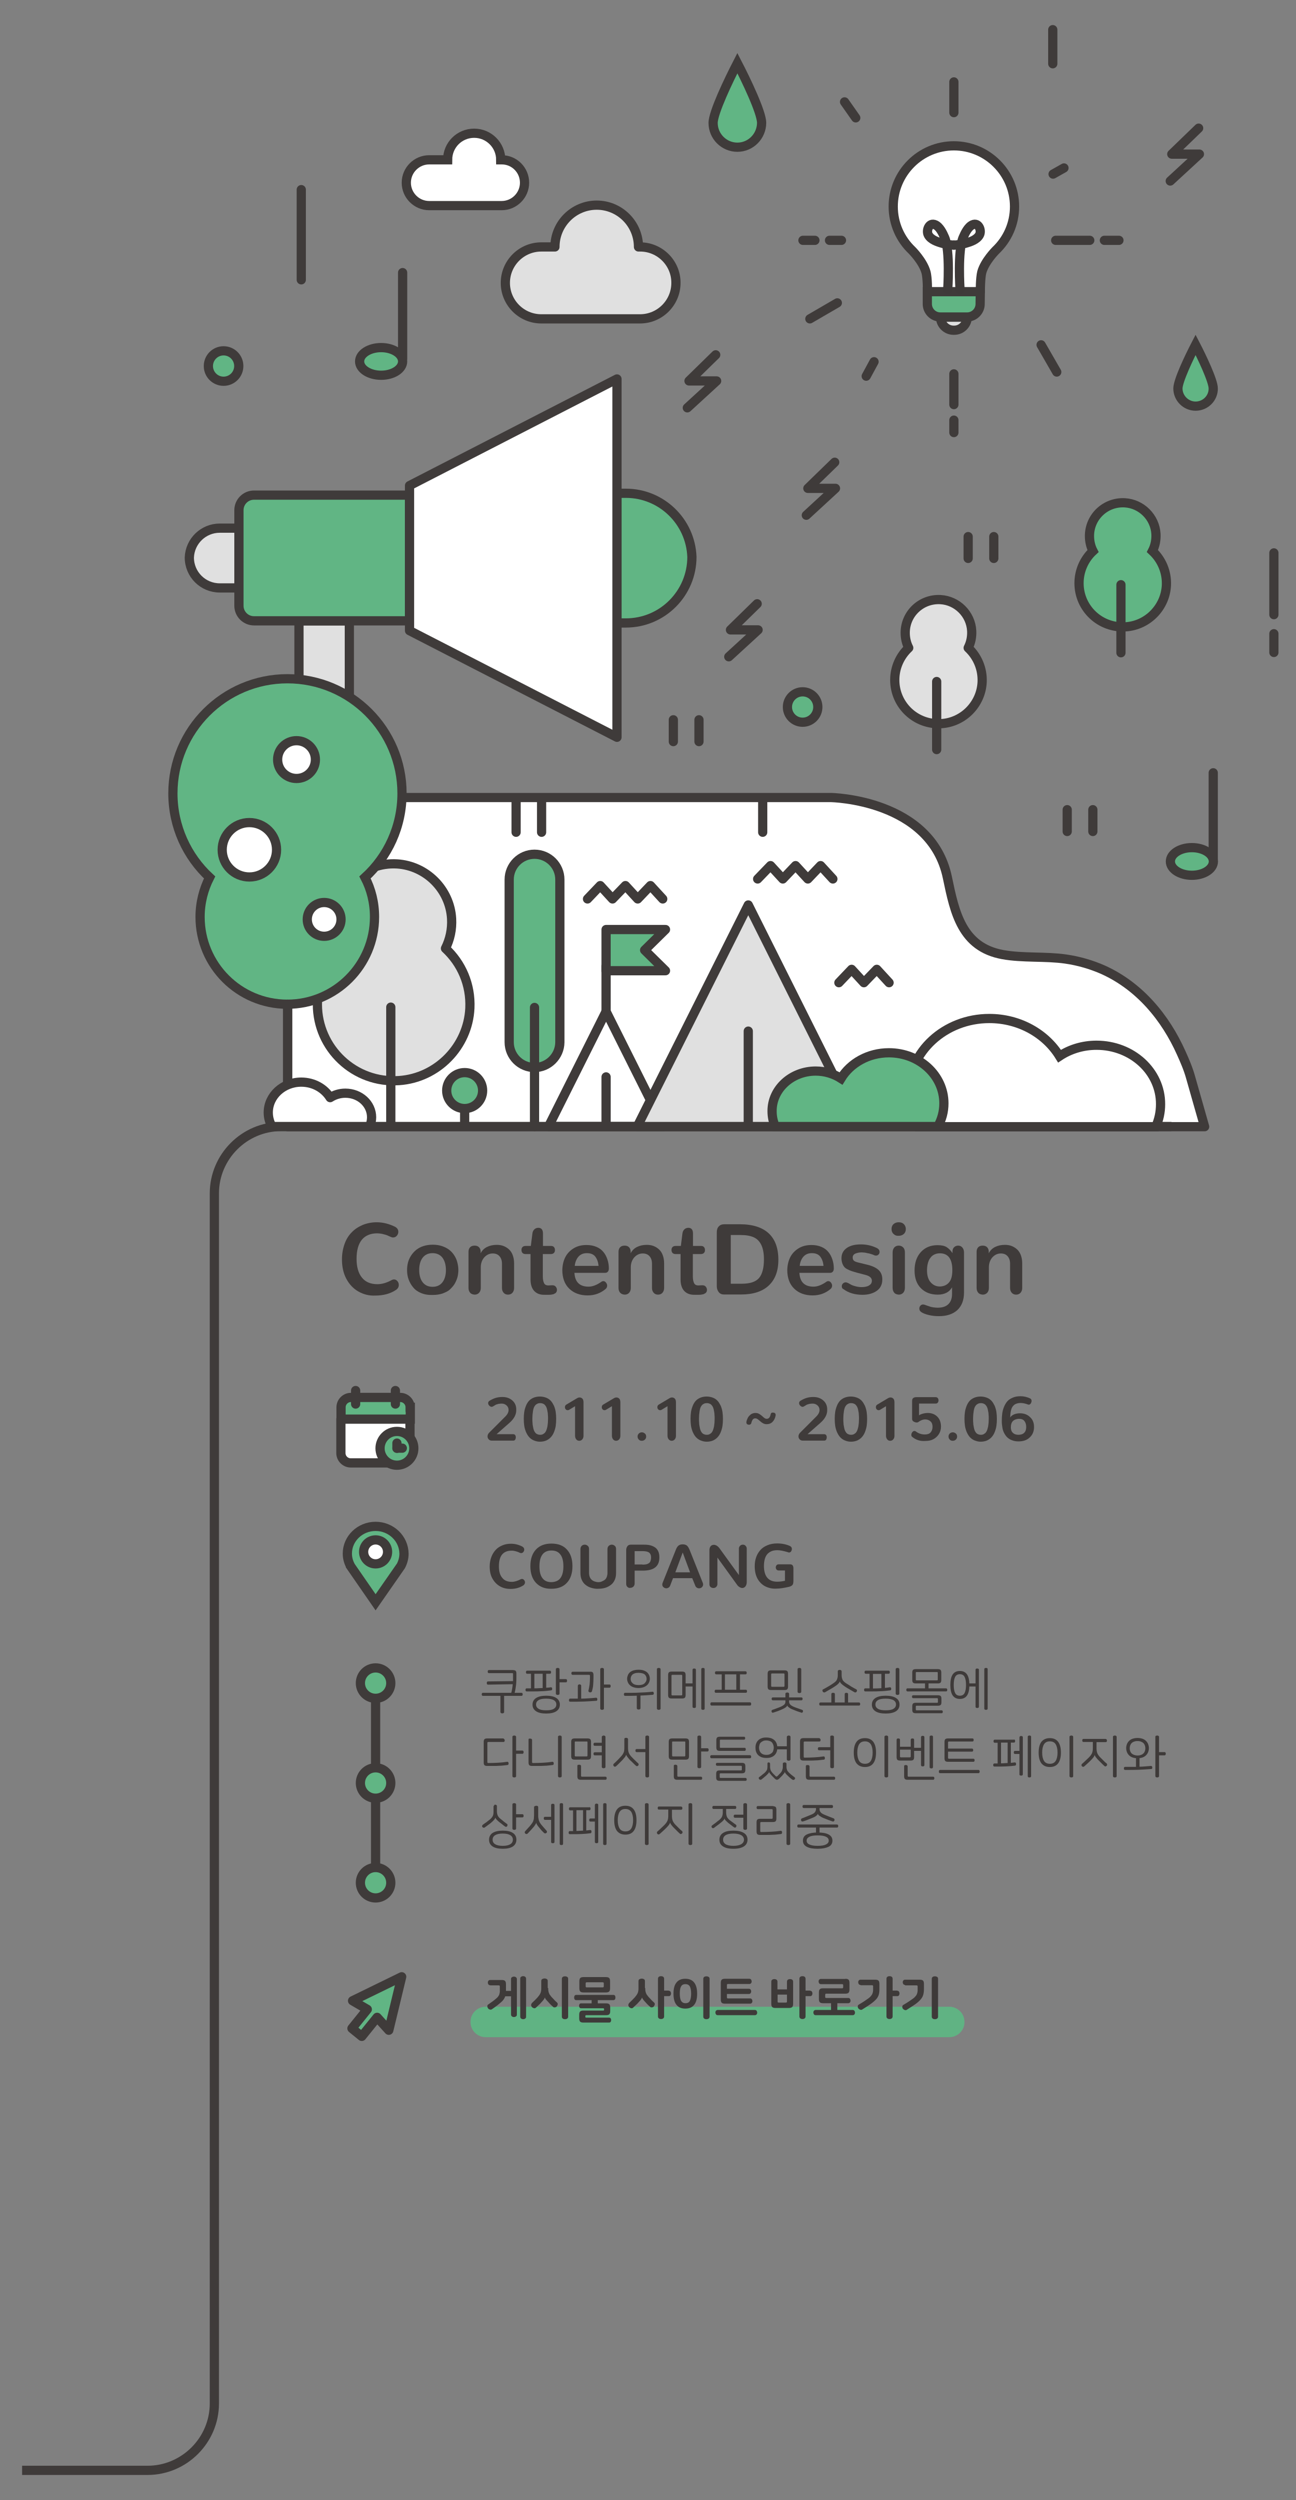 <?xml version="1.0" encoding="utf-8"?>
<!-- Generator: Adobe Illustrator 19.0.0, SVG Export Plug-In . SVG Version: 6.00 Build 0)  -->
<svg version="1.1" id="Layer_1" xmlns="http://www.w3.org/2000/svg" xmlns:xlink="http://www.w3.org/1999/xlink" x="0px" y="0px"
	 viewBox="124 -393.1 844 1627" style="enable-background:new 124 -393.1 844 1627;" xml:space="preserve">
<rect x="124" y="-393.1" width="844" height="1627" fill="#808080" stroke="none"/>
<style type="text/css">
	.st0{fill:#FFFFFF;stroke:#3F3B3A;stroke-width:6;stroke-linecap:round;stroke-linejoin:round;stroke-miterlimit:10;}
	.st1{fill:#E0E0E0;stroke:#3F3B3A;stroke-width:6;stroke-linecap:round;stroke-linejoin:round;stroke-miterlimit:10;}
	.st2{enable-background:new    ;}
	.st3{fill:#3F3B3A;}
	.st4{fill:none;stroke:#3F3B3A;stroke-width:6;stroke-linecap:round;stroke-linejoin:round;stroke-miterlimit:10;}
	.st5{fill:#61B584;stroke:#3F3B3A;stroke-width:6;stroke-miterlimit:10;}
	.st6{fill:none;stroke:#3F3B3A;stroke-width:6;stroke-miterlimit:10;}
	.st7{fill:#FFFFFF;stroke:#3F3B3A;stroke-width:6;stroke-miterlimit:10;}
	.st8{fill:none;stroke:#3F3B3A;stroke-width:6;stroke-linecap:round;stroke-miterlimit:10;}
	.st9{fill:#61B584;stroke:#3F3B3A;stroke-width:6;stroke-linecap:round;stroke-linejoin:round;stroke-miterlimit:10;}
	.st10{fill:none;stroke:#3E3A39;stroke-width:6;stroke-linecap:round;stroke-linejoin:round;stroke-miterlimit:10;}
	.st11{fill:#60B383;}
	.st12{fill:#3E3A39;}
</style>
<path id="XMLID_1653_" class="st0" d="M311.3,125.9h353.8c0,0,65.3,1,75.9,52.2c4.7,22.6,9.4,45.1,35.9,50c13,2.4,28,1,41.1,2.9
	c8.4,1.2,16.7,3.6,24.4,7c23.9,10.8,40.6,31.3,50.8,54c2.3,5.1,4.6,10.4,6.1,15.8l9.2,32.3H311.3V125.9z"/>
<path id="XMLID_1652_" class="st1" d="M330.7,260.5c0,28.6,24.2,51.6,53.2,49.6c24.9-1.7,44.9-22.2,46.1-47.1
	c0.7-15.4-5.5-29.3-15.9-38.9c2.9-5.8,4.4-12.4,4-19.4c-1.1-19-16.5-34.4-35.5-35.6c-22-1.3-40.2,16.1-40.2,37.8
	c0,6.2,1.5,12,4.1,17.1C336.9,233.1,330.7,246.1,330.7,260.5z"/>
<g class="st2">
	<path class="st3" d="M455.7,532.9l-8.3,7.3h10.8c0.5,0,1,0.2,1.3,0.6c0.3,0.4,0.4,0.9,0.4,1.5s-0.2,1.1-0.4,1.5
		c-0.3,0.4-0.7,0.6-1.3,0.6h-13.9c-0.9,0-1.5-0.3-2-0.8s-0.8-1.2-0.8-1.9c0-1,0.4-1.8,1.1-2.5l10.1-10.1c1.7-1.6,2.5-3.1,2.5-4.6
		c0-1.2-0.4-2.2-1.3-3s-1.9-1.2-3.2-1.2c-0.7,0-1.4,0.1-2.1,0.2c-0.7,0.2-1.1,0.3-1.4,0.4c-0.3,0.1-0.8,0.4-1.4,0.8
		c-0.7,0.4-1,0.6-1.1,0.6c-0.2,0.1-0.4,0.1-0.6,0.1c-0.5,0-1-0.3-1.5-0.8s-0.7-1.1-0.7-1.6c0-0.7,0.3-1.2,1-1.6
		c1.3-0.8,2.6-1.4,3.9-1.8c1.3-0.4,2.8-0.6,4.4-0.6c2.7,0,4.8,0.8,6.5,2.3s2.5,3.5,2.5,5.7C460.4,527.3,458.8,530.2,455.7,532.9z"/>
	<path class="st3" d="M471.5,544.2c-1.2-0.5-2.2-1.3-3-2.2s-1.4-2-2-3.3c-0.5-1.3-0.9-2.6-1.1-4s-0.3-2.9-0.3-4.5s0.1-3.1,0.3-4.4
		c0.2-1.4,0.6-2.7,1.1-4s1.2-2.4,1.9-3.2s1.8-1.6,3-2.1s2.6-0.8,4.2-0.8c1.5,0,2.9,0.3,4.2,0.8c1.2,0.5,2.2,1.2,3,2.1
		c0.8,0.9,1.4,2,2,3.2c0.5,1.3,0.9,2.6,1.1,4s0.3,2.9,0.3,4.5s-0.1,3.1-0.3,4.5c-0.2,1.4-0.6,2.7-1.1,4s-1.2,2.4-2,3.3
		c-0.8,0.9-1.8,1.6-3,2.2c-1.2,0.5-2.6,0.8-4.2,0.8S472.7,544.7,471.5,544.2z M477.6,540.2c0.5-0.3,1-0.6,1.4-1.1s0.7-1.1,0.9-1.7
		c0.2-0.6,0.4-1.3,0.6-2.2c0.1-0.8,0.2-1.6,0.3-2.4c0-0.8,0.1-1.6,0.1-2.6s0-1.8-0.1-2.6c0-0.8-0.1-1.6-0.3-2.4
		c-0.1-0.8-0.3-1.5-0.5-2.1s-0.5-1.1-0.9-1.6s-0.8-0.9-1.4-1.1c-0.6-0.3-1.2-0.4-1.9-0.4s-1.3,0.1-1.9,0.4c-0.6,0.3-1,0.6-1.4,1.1
		s-0.7,1-0.9,1.6c-0.2,0.6-0.4,1.3-0.5,2.1s-0.2,1.6-0.3,2.4c0,0.8-0.1,1.6-0.1,2.6s0,1.8,0.1,2.6c0,0.8,0.1,1.6,0.3,2.4
		c0.1,0.8,0.3,1.6,0.5,2.2c0.2,0.6,0.5,1.2,0.9,1.7s0.8,0.9,1.4,1.1c0.6,0.3,1.2,0.4,1.9,0.4S477,540.5,477.6,540.2z"/>
	<path class="st3" d="M499.3,543.6c-0.5-0.6-0.8-1.4-0.8-2.4V522l-3.8,2.3c-0.3,0.2-0.6,0.3-1,0.3c-0.5,0-1-0.2-1.3-0.6
		c-0.4-0.4-0.5-0.9-0.5-1.4c0-0.7,0.3-1.3,1-1.7l6.9-4.1c0.5-0.3,1.1-0.5,1.6-0.5c0.8,0,1.4,0.3,1.9,0.8s0.7,1.4,0.7,2.4v21.8
		c0,1-0.3,1.7-0.8,2.3s-1.2,0.9-2,0.9C500.4,544.5,499.8,544.2,499.3,543.6z"/>
	<path class="st3" d="M523.3,543.6c-0.5-0.6-0.8-1.4-0.8-2.4V522l-3.8,2.3c-0.3,0.2-0.6,0.3-1,0.3c-0.5,0-1-0.2-1.3-0.6
		c-0.4-0.4-0.5-0.9-0.5-1.4c0-0.7,0.3-1.3,1-1.7l6.9-4.1c0.5-0.3,1.1-0.5,1.6-0.5c0.8,0,1.4,0.3,1.9,0.8s0.7,1.4,0.7,2.4v21.8
		c0,1-0.3,1.7-0.8,2.3s-1.2,0.9-2,0.9C524.5,544.5,523.8,544.2,523.3,543.6z"/>
	<path class="st3" d="M540,543.7c-0.5-0.5-0.8-1.2-0.8-2c0-0.7,0.3-1.4,0.8-1.9s1.2-0.8,2-0.8s1.4,0.3,2,0.8s0.8,1.2,0.8,2
		s-0.3,1.4-0.8,1.9s-1.2,0.8-2,0.8S540.5,544.3,540,543.7z"/>
	<path class="st3" d="M559.5,543.6c-0.5-0.6-0.8-1.4-0.8-2.4V522l-3.8,2.3c-0.3,0.2-0.6,0.3-1,0.3c-0.5,0-1-0.2-1.3-0.6
		c-0.4-0.4-0.5-0.9-0.5-1.4c0-0.7,0.3-1.3,1-1.7l6.9-4.1c0.5-0.3,1.1-0.5,1.6-0.5c0.8,0,1.4,0.3,1.9,0.8s0.7,1.4,0.7,2.4v21.8
		c0,1-0.3,1.7-0.8,2.3s-1.2,0.9-2,0.9C560.7,544.5,560.1,544.2,559.5,543.6z"/>
	<path class="st3" d="M580.1,544.2c-1.2-0.5-2.2-1.3-3-2.2s-1.4-2-2-3.3c-0.5-1.3-0.9-2.6-1.1-4c-0.2-1.4-0.3-2.9-0.3-4.5
		s0.1-3.1,0.3-4.4c0.2-1.4,0.6-2.7,1.1-4s1.2-2.4,1.9-3.2s1.8-1.6,3-2.1s2.6-0.8,4.2-0.8c1.5,0,2.9,0.3,4.2,0.8
		c1.2,0.5,2.2,1.2,3,2.1c0.8,0.9,1.4,2,2,3.2c0.5,1.3,0.9,2.6,1.1,4s0.3,2.9,0.3,4.5s-0.1,3.1-0.3,4.5s-0.6,2.7-1.1,4
		s-1.2,2.4-2,3.3c-0.8,0.9-1.8,1.6-3,2.2c-1.2,0.5-2.6,0.8-4.2,0.8S581.3,544.7,580.1,544.2z M586.1,540.2c0.5-0.3,1-0.6,1.4-1.1
		s0.7-1.1,0.9-1.7c0.2-0.6,0.4-1.3,0.6-2.2c0.1-0.8,0.2-1.6,0.3-2.4c0-0.8,0.1-1.6,0.1-2.6s0-1.8-0.1-2.6c0-0.8-0.1-1.6-0.3-2.4
		c-0.1-0.8-0.3-1.5-0.5-2.1s-0.5-1.1-0.9-1.6s-0.8-0.9-1.4-1.1c-0.6-0.3-1.2-0.4-1.9-0.4s-1.3,0.1-1.9,0.4c-0.6,0.3-1,0.6-1.4,1.1
		s-0.7,1-0.9,1.6s-0.4,1.3-0.5,2.1s-0.2,1.6-0.3,2.4c0,0.8-0.1,1.6-0.1,2.6s0,1.8,0.1,2.6c0,0.8,0.1,1.6,0.3,2.4
		c0.1,0.8,0.3,1.6,0.5,2.2c0.2,0.6,0.5,1.2,0.9,1.7s0.8,0.9,1.4,1.1c0.6,0.3,1.2,0.4,1.9,0.4S585.6,540.5,586.1,540.2z"/>
</g>
<g class="st2">
	<path class="st3" d="M627.9,526.2c0.5,0.1,0.8,0.3,1,0.6s0.3,0.7,0.2,1.3c-0.3,1.7-1,3.1-2,4.1s-2.3,1.5-3.8,1.5
		c-0.9,0-1.7-0.2-2.4-0.6c-0.7-0.4-1.3-0.8-1.8-1.3s-1.1-0.9-1.6-1.3c-0.5-0.4-1.1-0.6-1.7-0.6c-0.7,0-1.2,0.3-1.6,0.8
		c-0.4,0.6-0.7,1.3-0.9,2.2c-0.1,0.5-0.4,0.8-0.8,1c-0.4,0.2-0.8,0.2-1.2,0.1c-0.5-0.1-0.8-0.3-1-0.6s-0.3-0.7-0.2-1.3
		c0.1-0.7,0.4-1.4,0.7-2.1s0.7-1.3,1.2-1.8s1-1,1.7-1.3s1.4-0.5,2.2-0.5c1,0,1.8,0.2,2.5,0.6c0.7,0.4,1.3,0.9,1.8,1.3
		c0.5,0.5,1,0.9,1.5,1.3c0.5,0.4,1,0.6,1.6,0.6c1.4,0,2.2-1,2.6-3c0.1-0.5,0.4-0.9,0.8-1S627.5,526.2,627.9,526.2z"/>
</g>
<g class="st2">
	<path class="st3" d="M658.2,532.9l-8.3,7.3h10.8c0.5,0,1,0.2,1.3,0.6c0.3,0.4,0.4,0.9,0.4,1.5s-0.2,1.1-0.4,1.5
		c-0.3,0.4-0.7,0.6-1.3,0.6h-13.9c-0.9,0-1.5-0.3-2-0.8s-0.8-1.2-0.8-1.9c0-1,0.4-1.8,1.1-2.5l10.1-10.1c1.7-1.6,2.5-3.1,2.5-4.6
		c0-1.2-0.4-2.2-1.3-3c-0.9-0.8-1.9-1.2-3.2-1.2c-0.7,0-1.4,0.1-2.1,0.2c-0.7,0.2-1.1,0.3-1.4,0.4c-0.3,0.1-0.8,0.4-1.4,0.8
		c-0.7,0.4-1,0.6-1.1,0.6c-0.2,0.1-0.4,0.1-0.6,0.1c-0.5,0-1-0.3-1.5-0.8s-0.7-1.1-0.7-1.6c0-0.7,0.3-1.2,1-1.6
		c1.3-0.8,2.6-1.4,3.9-1.8c1.3-0.4,2.8-0.6,4.4-0.6c2.7,0,4.8,0.8,6.5,2.3s2.5,3.5,2.5,5.7C662.9,527.3,661.3,530.2,658.2,532.9z"/>
	<path class="st3" d="M674,544.2c-1.2-0.5-2.2-1.3-3-2.2s-1.4-2-2-3.3c-0.5-1.3-0.9-2.6-1.1-4c-0.2-1.4-0.3-2.9-0.3-4.5
		s0.1-3.1,0.3-4.4c0.2-1.4,0.6-2.7,1.1-4s1.2-2.4,1.9-3.2s1.8-1.6,3-2.1s2.6-0.8,4.2-0.8c1.5,0,2.9,0.3,4.2,0.8
		c1.2,0.5,2.2,1.2,3,2.1c0.8,0.9,1.4,2,2,3.2c0.5,1.3,0.9,2.6,1.1,4s0.3,2.9,0.3,4.5s-0.1,3.1-0.3,4.5s-0.6,2.7-1.1,4
		s-1.2,2.4-2,3.3c-0.8,0.9-1.8,1.6-3,2.2c-1.2,0.5-2.6,0.8-4.2,0.8S675.2,544.7,674,544.2z M680.1,540.2c0.5-0.3,1-0.6,1.4-1.1
		s0.7-1.1,0.9-1.7c0.2-0.6,0.4-1.3,0.6-2.2c0.1-0.8,0.2-1.6,0.3-2.4c0-0.8,0.1-1.6,0.1-2.6s0-1.8-0.1-2.6c0-0.8-0.1-1.6-0.3-2.4
		c-0.1-0.8-0.3-1.5-0.5-2.1s-0.5-1.1-0.9-1.6s-0.8-0.9-1.4-1.1c-0.6-0.3-1.2-0.4-1.9-0.4s-1.3,0.1-1.9,0.4c-0.6,0.3-1,0.6-1.4,1.1
		s-0.7,1-0.9,1.6s-0.4,1.3-0.5,2.1s-0.2,1.6-0.3,2.4c0,0.8-0.1,1.6-0.1,2.6s0,1.8,0.1,2.6c0,0.8,0.1,1.6,0.3,2.4
		c0.1,0.8,0.3,1.6,0.5,2.2c0.2,0.6,0.5,1.2,0.9,1.7s0.8,0.9,1.4,1.1c0.6,0.3,1.2,0.4,1.9,0.4S679.5,540.5,680.1,540.2z"/>
	<path class="st3" d="M701.8,543.6c-0.5-0.6-0.8-1.4-0.8-2.4V522l-3.8,2.3c-0.3,0.2-0.6,0.3-1,0.3c-0.5,0-1-0.2-1.3-0.6
		c-0.4-0.4-0.5-0.9-0.5-1.4c0-0.7,0.3-1.3,1-1.7l6.9-4.1c0.5-0.3,1.1-0.5,1.6-0.5c0.8,0,1.4,0.3,1.9,0.8s0.7,1.4,0.7,2.4v21.8
		c0,1-0.3,1.7-0.8,2.3s-1.2,0.9-2,0.9C702.9,544.5,702.3,544.2,701.8,543.6z"/>
	<path class="st3" d="M718,541.9c-0.4-0.3-0.5-0.7-0.5-1.3s0.2-1.1,0.6-1.7c0.4-0.5,0.9-0.8,1.4-0.8c0.3,0,0.6,0.1,0.9,0.3
		c1.8,1.4,3.8,2,5.9,2c1.6,0,2.9-0.4,3.7-1.3s1.3-2.1,1.3-3.7c0-1.5-0.4-2.7-1.3-3.5c-0.9-0.8-2-1.3-3.4-1.3c-1.6,0-3.1,0.6-4.7,1.8
		c-0.2,0.1-0.5,0.2-0.8,0.2c-0.7,0-1.4-0.2-2.1-0.6c-0.7-0.4-1-1-1-1.7v-11.6c0-1,0.2-1.6,0.7-2s1.2-0.6,2.2-0.6h12.4
		c0.6,0,1,0.2,1.4,0.6c0.3,0.4,0.5,0.9,0.5,1.5s-0.2,1.1-0.5,1.5s-0.8,0.6-1.4,0.6h-10.8v7.7l0.2-0.2c0.1-0.1,0.4-0.2,0.7-0.4
		c0.3-0.1,0.7-0.3,1.1-0.4s0.9-0.3,1.6-0.4s1.3-0.2,2-0.2c2.6,0,4.7,0.8,6.3,2.4s2.4,3.8,2.4,6.5c0,1.9-0.5,3.5-1.4,4.9
		s-2.1,2.5-3.6,3.3s-3.2,1.1-5.1,1.1C723.2,544.9,720.4,543.9,718,541.9z"/>
	<path class="st3" d="M742.5,543.7c-0.5-0.5-0.8-1.2-0.8-2c0-0.7,0.3-1.4,0.8-1.9s1.2-0.8,2-0.8s1.4,0.3,2,0.8s0.8,1.2,0.8,2
		s-0.3,1.4-0.8,1.9s-1.2,0.8-2,0.8S743,544.3,742.5,543.7z"/>
	<path class="st3" d="M758.5,544.2c-1.2-0.5-2.2-1.3-3-2.2s-1.4-2-2-3.3c-0.5-1.3-0.9-2.6-1.1-4c-0.2-1.4-0.3-2.9-0.3-4.5
		s0.1-3.1,0.3-4.4c0.2-1.4,0.6-2.7,1.1-4s1.2-2.4,1.9-3.2s1.8-1.6,3-2.1s2.6-0.8,4.2-0.8c1.5,0,2.9,0.3,4.2,0.8
		c1.2,0.5,2.2,1.2,3,2.1c0.8,0.9,1.4,2,2,3.2c0.5,1.3,0.9,2.6,1.1,4s0.3,2.9,0.3,4.5s-0.1,3.1-0.3,4.5s-0.6,2.7-1.1,4
		s-1.2,2.4-2,3.3c-0.8,0.9-1.8,1.6-3,2.2c-1.2,0.5-2.6,0.8-4.2,0.8S759.8,544.7,758.5,544.2z M764.6,540.2c0.5-0.3,1-0.6,1.4-1.1
		s0.7-1.1,0.9-1.7c0.2-0.6,0.4-1.3,0.6-2.2c0.1-0.8,0.2-1.6,0.3-2.4c0-0.8,0.1-1.6,0.1-2.6s0-1.8-0.1-2.6c0-0.8-0.1-1.6-0.3-2.4
		c-0.1-0.8-0.3-1.5-0.5-2.1s-0.5-1.1-0.9-1.6s-0.8-0.9-1.4-1.1c-0.6-0.3-1.2-0.4-1.9-0.4s-1.3,0.1-1.9,0.4c-0.6,0.3-1,0.6-1.4,1.1
		s-0.7,1-0.9,1.6s-0.4,1.3-0.5,2.1s-0.2,1.6-0.3,2.4c0,0.8-0.1,1.6-0.1,2.6s0,1.8,0.1,2.6c0,0.8,0.1,1.6,0.3,2.4
		c0.1,0.8,0.3,1.6,0.5,2.2c0.2,0.6,0.5,1.2,0.9,1.7s0.8,0.9,1.4,1.1c0.6,0.3,1.2,0.4,1.9,0.4S764.1,540.5,764.6,540.2z"/>
	<path class="st3" d="M783.2,544.2c-1.3-0.4-2.3-1.1-3.1-1.8s-1.5-1.7-2.1-2.8s-1-2.3-1.2-3.6s-0.4-2.7-0.4-4.2
		c0-1.9,0.1-3.6,0.3-5.1s0.6-3,1.2-4.4c0.6-1.4,1.3-2.6,2.2-3.6s2.1-1.7,3.5-2.3s3.1-0.9,5-0.9c2.2,0,4.2,0.5,6.2,1.4
		c0.6,0.3,1,0.8,1,1.6c0,0.6-0.2,1.2-0.5,1.7c-0.4,0.5-0.8,0.8-1.3,0.8c-0.1,0-0.3,0-0.5-0.1c-1.9-0.7-3.5-1-4.9-1
		c-1.1,0-2,0.2-2.8,0.5s-1.4,0.7-1.9,1.3c-0.5,0.5-0.9,1.2-1.2,2s-0.5,1.7-0.6,2.6c-0.1,0.9-0.2,1.9-0.2,3.1c0.4-0.8,1.1-1.4,2.3-2
		c1.1-0.5,2.5-0.8,4-0.8c2.7,0,4.9,0.8,6.6,2.5c1.8,1.6,2.6,3.8,2.6,6.4c0,2.8-0.9,5.1-2.8,6.8c-1.8,1.8-4.3,2.6-7.4,2.6
		C785.9,544.9,784.4,544.7,783.2,544.2z M783.6,531.7c-0.9,1-1.3,2.3-1.3,4c0,1.5,0.4,2.8,1.3,3.6c0.9,0.9,2.1,1.3,3.6,1.3
		c1.6,0,2.9-0.4,3.8-1.3c0.9-0.9,1.3-2.1,1.3-3.8c0-1.6-0.4-2.9-1.2-3.9s-2-1.4-3.6-1.4C785.8,530.3,784.5,530.8,783.6,531.7z"/>
</g>
<line id="XMLID_1503_" class="st4" x1="809.6" y1="-351.6" x2="809.6" y2="-373.8"/>
<path id="XMLID_1211_" class="st5" d="M902.6-128.8c-6.3,0-11.5-5.2-11.5-11.5c0-5,7.4-20.5,11.5-28.4c4.1,7.9,11.5,23.4,11.5,28.4
	C914.2-134,909-128.8,902.6-128.8z"/>
<path id="XMLID_1209_" class="st5" d="M604.2-297.3c-8.7,0-15.8-7.1-15.8-15.8c0-6.8,10.2-28,15.8-38.9c5.6,10.8,15.8,32,15.8,38.9
	C619.9-304.4,612.9-297.3,604.2-297.3z"/>
<g class="st2">
	<path class="st3" d="M357.3,447.3c-3.3-1.9-5.9-4.7-7.8-8.3c-1.9-3.6-2.8-7.8-2.8-12.5c0-3.7,0.6-7,1.7-10.1s2.7-5.6,4.7-7.6
		c2-2.1,4.4-3.6,7.2-4.8c2.8-1.1,5.8-1.7,9-1.7c4,0,8,1,11.9,2.9c1.5,0.8,2.2,1.9,2.2,3.3c0,1-0.3,1.8-1,2.6s-1.5,1.1-2.5,1.1
		c-0.4,0-0.8-0.1-1.2-0.3c-0.2-0.1-0.6-0.2-1.2-0.5s-1.1-0.5-1.6-0.7c-0.4-0.2-1-0.3-1.7-0.5s-1.4-0.4-2.2-0.5
		c-0.8-0.1-1.6-0.2-2.4-0.2c-4.3,0-7.6,1.4-9.9,4.1c-2.3,2.8-3.5,6.9-3.5,12.5c0,5.3,1.2,9.4,3.5,12.2c2.3,2.9,5.7,4.3,10.1,4.3
		c2.9,0,6.1-0.9,9.5-2.8c0.4-0.2,0.9-0.3,1.3-0.3c0.9,0,1.6,0.4,2.2,1.1s0.9,1.5,0.9,2.5c0,1.3-0.6,2.4-1.8,3.2
		c-3.7,2.5-8.2,3.7-13.6,3.7C364.3,450.2,360.6,449.2,357.3,447.3z"/>
	<path class="st3" d="M398.3,448.4c-2.2-0.9-3.9-2.1-5.2-3.7c-1.3-1.5-2.3-3.3-3-5.2c-0.7-1.9-1-3.9-1-6.1c0-1.7,0.2-3.3,0.6-4.9
		s1.1-3.1,2-4.5s2-2.6,3.3-3.7c1.3-1,2.8-1.9,4.7-2.5c1.9-0.6,3.9-0.9,6.1-0.9s4.2,0.3,6,0.9s3.4,1.4,4.7,2.4c1.3,1,2.4,2.2,3.3,3.6
		s1.6,2.9,2,4.5s0.7,3.3,0.7,5s-0.2,3.3-0.6,4.8s-1.1,3-1.9,4.4c-0.9,1.4-2,2.6-3.2,3.7s-2.9,1.8-4.7,2.5c-1.9,0.6-3.9,0.9-6.2,0.9
		C402.9,449.7,400.5,449.3,398.3,448.4z M412.1,441.4c1.5-1.9,2.3-4.6,2.3-8s-0.8-6.1-2.3-8.1c-1.5-1.9-3.7-2.9-6.4-2.9
		c-2.8,0-4.9,1-6.4,2.9s-2.3,4.6-2.3,8.1c0,3.4,0.8,6.1,2.3,8s3.6,2.9,6.4,2.9S410.6,443.3,412.1,441.4z"/>
	<path class="st3" d="M430.2,448.2c-0.7-0.8-1.1-1.8-1.1-3.2v-23.5c0-1.3,0.4-2.3,1.1-3s1.7-1,2.9-1c1.1,0,2.1,0.3,2.8,1
		c0.7,0.7,1.1,1.7,1.1,2.9v1.1c0.9-1.8,2.3-3.2,4.1-4.1c1.8-0.9,3.9-1.4,6.4-1.4c1.5,0,3,0.2,4.3,0.7s2.5,1.2,3.6,2.2
		s1.9,2.2,2.5,3.8s0.9,3.4,0.9,5.4V445c0,1.4-0.4,2.4-1.1,3.2s-1.7,1.2-2.9,1.2c-1.1,0-2.1-0.4-2.8-1.2c-0.7-0.8-1.1-1.8-1.1-3.2
		v-15.7c0-2.2-0.6-3.8-1.7-5s-2.6-1.7-4.3-1.7c-2.1,0-3.9,0.8-5.5,2.5c-1.5,1.7-2.3,3.9-2.3,6.5V445c0,1.4-0.4,2.4-1.1,3.2
		c-0.8,0.8-1.7,1.2-2.9,1.2C431.9,449.3,430.9,449,430.2,448.2z"/>
	<path class="st3" d="M471.9,447c-1.6-1.7-2.4-4.3-2.4-7.5V423h-3.1c-0.9,0-1.6-0.2-2.1-0.7s-0.7-1.2-0.7-2s0.2-1.4,0.7-1.9
		s1.2-0.7,2.1-0.7h3.3l1-7.9c0.1-1.1,0.5-2.1,1.2-2.8c0.7-0.7,1.6-1.1,2.7-1.1c0.9,0,1.7,0.3,2.2,0.9s0.8,1.5,0.8,2.8v8.1h5.1
		c0.9,0,1.6,0.2,2,0.7c0.5,0.5,0.7,1.2,0.7,2s-0.2,1.4-0.7,1.9s-1.2,0.7-2.1,0.7h-5.1v14.4c0,2,0.3,3.5,0.8,4.5s1.4,1.5,2.7,1.5h0.3
		l2.3-0.1h0.2c0.9,0,1.6,0.3,2.1,0.9s0.8,1.3,0.8,2.1c0,0.5-0.1,1-0.3,1.3c-0.2,0.4-0.4,0.7-0.8,0.9c-0.4,0.2-0.7,0.4-1.1,0.6
		c-0.4,0.1-0.9,0.2-1.5,0.3s-1.2,0.1-1.7,0.1s-1.1,0-1.8,0h-0.7C475.7,449.6,473.5,448.7,471.9,447z"/>
	<path class="st3" d="M492.1,425.1c1.2-2.4,3-4.3,5.4-5.8s5.2-2.2,8.4-2.2c2.5,0,4.6,0.4,6.5,1.2c1.9,0.8,3.4,1.9,4.6,3.4
		c1.2,1.4,2,3.1,2.6,4.9s0.9,3.7,0.9,5.8c0,0.8-0.2,1.5-0.6,2s-1,0.8-1.7,0.8h-20.1c0.3,6,3.4,9,9.2,9c2.6,0,5.4-1.1,8.4-3.2
		c0.4-0.3,0.8-0.4,1.2-0.4c0.7,0,1.2,0.3,1.7,0.9s0.8,1.3,0.8,2c0,0.8-0.3,1.6-1,2.2c-3.3,2.8-7.2,4.2-11.7,4.2c-5,0-9-1.5-12-4.4
		s-4.5-7-4.5-12.2C490.3,430.2,490.9,427.5,492.1,425.1z M513.8,430.7c-0.2-2.4-0.9-4.4-2.1-6c-1.2-1.6-3.1-2.3-5.5-2.3
		s-4.2,0.8-5.6,2.4c-1.3,1.6-2.1,3.6-2.3,5.9H513.8z"/>
	<path class="st3" d="M527.9,448.2c-0.7-0.8-1.1-1.8-1.1-3.2v-23.5c0-1.3,0.4-2.3,1.1-3s1.7-1,2.9-1c1.1,0,2.1,0.3,2.8,1
		s1.1,1.7,1.1,2.9v1.1c0.9-1.8,2.3-3.2,4.1-4.1s3.9-1.4,6.4-1.4c1.5,0,3,0.2,4.3,0.7s2.5,1.2,3.6,2.2s1.9,2.2,2.5,3.8
		c0.6,1.6,0.9,3.4,0.9,5.4V445c0,1.4-0.4,2.4-1.1,3.2s-1.7,1.2-2.9,1.2c-1.1,0-2.1-0.4-2.8-1.2s-1.1-1.8-1.1-3.2v-15.7
		c0-2.2-0.6-3.8-1.7-5c-1.1-1.2-2.6-1.7-4.3-1.7c-2.1,0-3.9,0.8-5.5,2.5c-1.5,1.7-2.3,3.9-2.3,6.5V445c0,1.4-0.4,2.4-1.1,3.2
		s-1.7,1.2-2.9,1.2C529.6,449.3,528.7,449,527.9,448.2z"/>
	<path class="st3" d="M569.6,447c-1.6-1.7-2.4-4.3-2.4-7.5V423h-3.1c-0.9,0-1.6-0.2-2.1-0.7s-0.7-1.2-0.7-2s0.2-1.4,0.7-1.9
		s1.2-0.7,2.1-0.7h3.3l1-7.9c0.1-1.1,0.5-2.1,1.2-2.8c0.7-0.7,1.6-1.1,2.7-1.1c0.9,0,1.7,0.3,2.2,0.9s0.8,1.5,0.8,2.8v8.1h5.1
		c0.9,0,1.6,0.2,2,0.7c0.5,0.5,0.7,1.2,0.7,2s-0.2,1.4-0.7,1.9s-1.2,0.7-2.1,0.7h-5.1v14.4c0,2,0.3,3.5,0.8,4.5s1.4,1.5,2.7,1.5h0.3
		l2.3-0.1h0.2c0.9,0,1.6,0.3,2.1,0.9s0.8,1.3,0.8,2.1c0,0.5-0.1,1-0.3,1.3s-0.4,0.7-0.8,0.9c-0.4,0.2-0.7,0.4-1.1,0.6
		c-0.4,0.1-0.9,0.2-1.5,0.3s-1.2,0.1-1.7,0.1s-1.1,0-1.8,0h-0.7C573.5,449.6,571.2,448.7,569.6,447z"/>
	<path class="st3" d="M592.1,447.8c-0.8-1-1.3-2.3-1.3-3.8v-35.1c0-1.7,0.4-3,1.3-3.9c0.9-1,2.1-1.4,3.7-1.4h10.1
		c8.2,0,14.5,2,18.7,5.9s6.3,9.7,6.3,17.2c0,7.3-2.1,12.9-6.3,16.8s-10.2,5.8-17.9,5.8h-11.3C594,449.3,592.9,448.8,592.1,447.8z
		 M607,442.3c5.4,0,9.1-1.2,11.3-3.7c2.1-2.5,3.2-6.5,3.2-12.2c0-3.9-0.6-7-1.7-9.3c-1.1-2.3-2.7-4-4.9-5s-5-1.5-8.6-1.5h-6.4v31.7
		H607z"/>
	<path class="st3" d="M638.6,425.1c1.2-2.4,3-4.3,5.4-5.8s5.2-2.2,8.4-2.2c2.5,0,4.6,0.4,6.5,1.2c1.9,0.8,3.4,1.9,4.6,3.4
		c1.2,1.4,2,3.1,2.6,4.9s0.9,3.7,0.9,5.8c0,0.8-0.2,1.5-0.6,2s-1,0.8-1.7,0.8h-20.1c0.3,6,3.4,9,9.2,9c2.6,0,5.4-1.1,8.4-3.2
		c0.4-0.3,0.8-0.4,1.2-0.4c0.7,0,1.2,0.3,1.7,0.9s0.8,1.3,0.8,2c0,0.8-0.3,1.6-1,2.2c-3.3,2.8-7.2,4.2-11.7,4.2c-5,0-9-1.5-12-4.4
		s-4.5-7-4.5-12.2C636.8,430.2,637.4,427.5,638.6,425.1z M660.3,430.7c-0.2-2.4-0.9-4.4-2.1-6c-1.2-1.6-3.1-2.3-5.5-2.3
		s-4.2,0.8-5.6,2.4c-1.3,1.6-2.1,3.6-2.3,5.9H660.3z"/>
	<path class="st3" d="M672.2,444c0-0.7,0.2-1.3,0.7-1.8s1.1-0.8,1.8-0.8c0.5,0,1.1,0.2,1.7,0.5c0.9,0.5,1.7,0.9,2.2,1.2
		c0.6,0.3,1.5,0.6,2.7,0.9s2.5,0.5,3.7,0.5s2.3-0.1,3.3-0.4c1-0.2,1.8-0.7,2.5-1.3c0.7-0.6,1-1.5,1-2.5c0-1.8-1.5-3.1-4.4-3.8
		l-5-1.3c-1.5-0.4-2.7-0.8-3.7-1.1c-0.9-0.3-1.9-0.7-2.8-1.2c-1-0.5-1.7-1-2.2-1.7c-0.5-0.6-0.9-1.4-1.2-2.3s-0.5-2-0.5-3.2
		c0-2.9,1.2-5.1,3.5-6.7s5.4-2.3,9.2-2.3c3.7,0,7.1,0.8,10.4,2.4c1.1,0.6,1.7,1.4,1.7,2.5c0,0.7-0.2,1.3-0.7,1.7
		c-0.4,0.5-1,0.7-1.7,0.7c-0.4,0-0.8-0.1-1.2-0.3c0,0-0.3-0.1-0.7-0.3c-0.4-0.2-0.8-0.3-0.9-0.3c-0.2-0.1-0.5-0.2-1-0.3
		c-0.5-0.2-0.9-0.3-1.3-0.3c-0.3-0.1-0.8-0.2-1.3-0.3c-0.5-0.1-1-0.2-1.4-0.2c-0.5,0-1-0.1-1.4-0.1c-1.6,0-3,0.3-4.2,0.8
		c-1.1,0.5-1.7,1.4-1.7,2.5c0,1,0.3,1.7,0.9,2.2c0.6,0.5,1.8,0.9,3.6,1.3l4.9,1.2c3.4,0.8,5.9,2,7.5,3.5s2.4,3.5,2.4,6.1
		c0,3.2-1.2,5.7-3.6,7.4c-2.4,1.7-5.5,2.6-9.3,2.6c-4.9,0-9.1-1.2-12.4-3.7C672.6,445.6,672.2,444.9,672.2,444z"/>
	<path class="st3" d="M705.9,409.9c-0.9-0.8-1.3-1.9-1.3-3.2c0-1.3,0.4-2.4,1.3-3.2c0.9-0.8,2-1.2,3.4-1.2s2.5,0.4,3.3,1.2
		c0.8,0.8,1.3,1.9,1.3,3.2c0,1.3-0.4,2.4-1.3,3.2c-0.9,0.8-2,1.2-3.3,1.2C707.9,411.2,706.8,410.8,705.9,409.9z M706.4,448.2
		c-0.7-0.8-1.1-1.9-1.1-3.3V422c0-1.4,0.4-2.5,1.1-3.3c0.7-0.8,1.7-1.2,2.9-1.2s2.1,0.4,2.9,1.2c0.8,0.8,1.1,1.9,1.1,3.3v22.9
		c0,1.4-0.4,2.5-1.1,3.3c-0.8,0.8-1.7,1.2-2.9,1.2C708.1,449.3,707.1,449,706.4,448.2z"/>
	<path class="st3" d="M744.2,444.3c-1.8,3.4-5,5.1-9.5,5.1c-4.6,0-8.2-1.4-11-4.2c-2.8-2.8-4.1-6.7-4.1-11.5c0-4.9,1.3-8.9,4-11.9
		s6.3-4.6,10.9-4.6c2.6,0,4.6,0.4,6,1.3s2.7,2.2,3.8,3.9v-1.5c0.1-1.1,0.5-1.9,1.2-2.5s1.5-0.9,2.5-0.9c1.1,0,2,0.4,2.7,1.2
		c0.7,0.8,1.1,1.9,1.1,3.3v26c0,5-1.5,8.8-4.4,11.5c-2.9,2.6-6.9,3.9-11.9,3.9c-2.3,0-4.4-0.2-6.5-0.7s-3.7-1.1-4.8-1.8
		c-1-0.6-1.5-1.4-1.5-2.4c0-0.7,0.2-1.4,0.7-1.9c0.5-0.6,1.1-0.8,1.8-0.8c0.3,0,0.7,0.1,1,0.2c0.2,0.1,0.8,0.3,1.7,0.6
		s1.7,0.6,2.1,0.7s1.1,0.3,2,0.4s1.7,0.2,2.6,0.2c3,0,5.3-0.7,6.9-2.2s2.5-3.7,2.5-6.7v-4.7H744.2z M742,441.5
		c1.5-1.7,2.2-4.4,2.2-8c0-7.3-2.7-11-8.1-11c-1.2,0-2.3,0.2-3.2,0.6c-1,0.4-1.7,0.9-2.4,1.6c-0.6,0.7-1.2,1.5-1.6,2.4
		c-0.4,0.9-0.7,1.9-0.9,3c-0.2,1-0.3,2.2-0.3,3.4c0,3.5,0.8,6.1,2.4,7.9c1.6,1.8,3.6,2.7,6,2.7C738.6,444,740.5,443.2,742,441.5z"/>
	<path class="st3" d="M761.1,448.2c-0.7-0.8-1.1-1.8-1.1-3.2v-23.5c0-1.3,0.4-2.3,1.1-3s1.7-1,2.9-1c1.1,0,2.1,0.3,2.8,1
		s1.1,1.7,1.1,2.9v1.1c0.9-1.8,2.3-3.2,4.1-4.1s3.9-1.4,6.4-1.4c1.5,0,3,0.2,4.3,0.7s2.5,1.2,3.6,2.2s1.9,2.2,2.5,3.8
		c0.6,1.6,0.9,3.4,0.9,5.4V445c0,1.4-0.4,2.4-1.1,3.2s-1.7,1.2-2.9,1.2c-1.1,0-2.1-0.4-2.8-1.2c-0.7-0.8-1.1-1.8-1.1-3.2v-15.7
		c0-2.2-0.6-3.8-1.7-5c-1.1-1.2-2.6-1.7-4.3-1.7c-2.1,0-3.9,0.8-5.5,2.5c-1.5,1.7-2.3,3.9-2.3,6.5V445c0,1.4-0.4,2.4-1.1,3.2
		c-0.8,0.8-1.7,1.2-2.9,1.2C762.8,449.3,761.8,449,761.1,448.2z"/>
</g>
<path id="XMLID_1117_" class="st6" d="M886.9,340H307.1c-23.9,0-43.5,19.6-43.5,43.5v497.3V1171c0,23.9-19.6,43.5-43.5,43.5h-81.7"
	/>
<g id="XMLID_1114_">
	<path id="XMLID_1116_" class="st5" d="M368.6,600.2c-10.2,0-18.4,8-18.4,17.7c0,2.8,0.7,5.4,2,7.9v0.1l16.4,23.7l16.5-23.7
		c1.3-2.5,2-5.2,2-7.9C387,608.1,378.7,600.2,368.6,600.2z"/>
	<circle id="XMLID_1115_" class="st7" cx="368.6" cy="616.8" r="7.8"/>
</g>
<g id="XMLID_1106_">
	<path id="XMLID_1113_" class="st0" d="M346,530.3v22.2c0,3.5,2.9,6.4,6.4,6.4h32.2c3.5,0,6.4-2.9,6.4-6.4v-22.2H346z"/>
	<path id="XMLID_1112_" class="st5" d="M391.1,522.7c0-3.5-2.9-6.4-6.4-6.4h-32.2c-3.5,0-6.4,2.9-6.4,6.4v7.7h45.1v-7.7H391.1z"/>
	<line id="XMLID_1111_" class="st8" x1="355.6" y1="511.8" x2="355.6" y2="520.6"/>
	<line id="XMLID_1110_" class="st8" x1="381.5" y1="511.8" x2="381.5" y2="520.6"/>
	<circle id="XMLID_1109_" class="st5" cx="382.5" cy="549.4" r="11"/>
	<line id="XMLID_1108_" class="st8" x1="382.5" y1="546" x2="382.5" y2="549.4"/>
	<line id="XMLID_1107_" class="st8" x1="386" y1="549.3" x2="382.5" y2="549.3"/>
</g>
<line id="XMLID_1105_" class="st4" x1="368.6" y1="710.2" x2="368.6" y2="834.3"/>
<circle id="XMLID_1104_" class="st5" cx="368.6" cy="702.2" r="9.9"/>
<circle id="XMLID_1103_" class="st5" cx="368.6" cy="767.2" r="9.9"/>
<circle id="XMLID_1102_" class="st5" cx="368.6" cy="832.1" r="9.9"/>
<g id="XMLID_1070_">
	<line id="XMLID_1072_" class="st4" x1="835.7" y1="148" x2="835.7" y2="133.8"/>
	<line id="XMLID_1071_" class="st4" x1="819" y1="148" x2="819" y2="133.8"/>
</g>
<g id="XMLID_1067_">
	<line id="XMLID_1069_" class="st4" x1="579.2" y1="89.5" x2="579.2" y2="75.3"/>
	<line id="XMLID_1068_" class="st4" x1="562.5" y1="89.5" x2="562.5" y2="75.3"/>
</g>
<g id="XMLID_1064_">
	<line id="XMLID_1066_" class="st4" x1="771.2" y1="-29.7" x2="771.2" y2="-43.9"/>
	<line id="XMLID_1065_" class="st4" x1="754.5" y1="-29.7" x2="754.5" y2="-43.9"/>
</g>
<g id="XMLID_1043_">
	<ellipse id="XMLID_1045_" class="st5" cx="372.2" cy="-157.9" rx="14" ry="9"/>
	<line id="XMLID_1044_" class="st8" x1="386.2" y1="-159.7" x2="386.2" y2="-215.7"/>
</g>
<g id="XMLID_1040_">
	<ellipse id="XMLID_1042_" class="st5" cx="900.2" cy="167.5" rx="14" ry="9"/>
	<line id="XMLID_1041_" class="st8" x1="914.1" y1="165.8" x2="914.1" y2="109.8"/>
</g>
<circle id="XMLID_1035_" class="st5" cx="269.6" cy="-154.9" r="9.9"/>
<circle id="XMLID_1034_" class="st5" cx="646.7" cy="67" r="9.9"/>
<line id="XMLID_1026_" class="st4" x1="320.2" y1="-211" x2="320.2" y2="-269.7"/>
<line id="XMLID_1023_" class="st4" x1="953.6" y1="6.9" x2="953.6" y2="-33.3"/>
<line id="XMLID_1022_" class="st4" x1="953.6" y1="31.5" x2="953.6" y2="19.3"/>
<g id="XMLID_1013_">
	<polygon id="XMLID_1014_" class="st9" points="353.6,908.9 363.2,914.5 353.2,926.9 359.6,932.1 369.6,919.7 377.2,928.1 
		385.6,893.3 	"/>
</g>
<g id="XMLID_1004_">
	<path id="XMLID_1009_" class="st1" d="M247.3-30.3c0.4-10.7,9.2-19.1,19.8-19.1h12.5v38.9h-12.5C256.2-10.5,247.3-19.3,247.3-30.3
		L247.3-30.3z"/>
	<path id="XMLID_1008_" class="st5" d="M574.6-30.7c0,23.7-19.2,43-43,43h-5.8v-84.4h5.8C554.7-72.1,573.7-53.8,574.6-30.7
		L574.6-30.7z"/>
	<path id="XMLID_1007_" class="st5" d="M390.7,10.9H289.4c-5.4,0-9.8-4.4-9.8-9.8v-62.2c0-5.4,4.4-9.8,9.8-9.8h101.3V10.9z"/>
	<path id="XMLID_1006_" class="st1" d="M351.5,81c-1.6,9.1-10.2,15.1-19.2,13.6c-6.9-1.2-12.4-6.6-13.6-13.6V11h32.8L351.5,81
		L351.5,81z"/>
	<polygon id="XMLID_1005_" class="st0" points="390.7,-77.1 390.7,-29.9 390.7,-29.9 390.7,17.3 525.8,86.7 525.8,-29.9 
		525.8,-29.9 525.8,-146.5 	"/>
</g>
<path id="XMLID_1003_" class="st5" d="M472.1,301.6L472.1,301.6c-9.1,0-16.5-7.4-16.5-16.5V179.3c0-9.1,7.4-16.5,16.5-16.5l0,0
	c9.1,0,16.5,7.4,16.5,16.5v105.9C488.5,294.2,481.1,301.6,472.1,301.6z"/>
<path id="XMLID_1002_" class="st5" d="M385.8,123.2c0-41.2-33.4-74.6-74.6-74.6s-74.6,33.4-74.6,74.6c0,21.6,9.2,41.1,23.9,54.7
	c-3.9,7.7-6.2,16.4-6.2,25.7c0,31.4,25.4,56.8,56.8,56.8s56.8-25.4,56.8-56.8c0-9.3-2.2-18-6.2-25.7
	C376.6,164.3,385.8,144.8,385.8,123.2z"/>
<polyline id="XMLID_1001_" class="st0" points="555.6,191.9 547.6,183.2 539.3,191.9 531.3,183.2 522.9,191.9 514.9,183.2 
	506.6,191.9 "/>
<polyline id="XMLID_1000_" class="st0" points="666.4,178.9 658.4,170.2 650.1,178.9 642.1,170.2 633.8,178.9 625.8,170.2 
	617.4,178.9 "/>
<polyline id="XMLID_999_" class="st0" points="703,246.4 695,237.7 686.6,246.4 678.6,237.7 670.3,246.4 "/>
<g id="XMLID_996_">
	<line id="XMLID_998_" class="st4" x1="476.7" y1="148.5" x2="476.7" y2="128.7"/>
	<line id="XMLID_997_" class="st4" x1="460.1" y1="148.5" x2="460.1" y2="128.7"/>
</g>
<g id="XMLID_994_">
	<line id="XMLID_995_" class="st4" x1="620.7" y1="148.5" x2="620.7" y2="128.7"/>
</g>
<g id="XMLID_991_">
	<line id="XMLID_993_" class="st4" x1="426.6" y1="339.3" x2="426.6" y2="326.7"/>
	<circle id="XMLID_992_" class="st5" cx="426.6" cy="316.6" r="11.7"/>
</g>
<circle id="XMLID_990_" class="st0" cx="317.1" cy="101.2" r="12.3"/>
<circle id="XMLID_989_" class="st0" cx="286.4" cy="159.9" r="17.7"/>
<circle id="XMLID_988_" class="st0" cx="335.1" cy="205.2" r="11"/>
<polyline id="XMLID_987_" class="st4" points="667.6,-92.3 650.1,-75.3 668.1,-75.3 649.1,-57.8 "/>
<polyline id="XMLID_986_" class="st4" points="904.6,-309.7 887.1,-292.8 905.1,-292.8 886.1,-275.3 "/>
<polyline id="XMLID_985_" class="st4" points="617.1,-0.2 599.7,16.8 617.7,16.8 598.6,34.3 "/>
<polyline id="XMLID_984_" class="st4" points="590.1,-162.2 572.7,-145.2 590.7,-145.2 571.6,-127.7 "/>
<path id="XMLID_983_" class="st1" d="M736.5-186.7h17.4c0,4.7-3.8,8.5-8.5,8.5H745C740.3-178.2,736.5-182,736.5-186.7L736.5-186.7z"
	/>
<path id="XMLID_982_" class="st5" d="M762.4-203.3h-34.5v8c0,4.7,3.8,8.5,8.5,8.5h17.4c4.7,0,8.5-3.8,8.5-8.5L762.4-203.3
	L762.4-203.3z"/>
<path id="XMLID_981_" class="st0" d="M784.7-258.7c0-21.8-17.7-39.5-39.5-39.5s-39.5,17.7-39.5,39.5c0,11.3,4.7,21.4,12.3,28.6l0,0
	c0,0,7,7,9,14c1.1,3.7,1,12.8,1,12.8h17.2h17.2c0,0,0-9.1,1-12.8c2-7,9-14,9-14C780-237.3,784.7-247.4,784.7-258.7z"/>
<line id="XMLID_975_" class="st4" x1="811.5" y1="-236.7" x2="833.7" y2="-236.7"/>
<line id="XMLID_974_" class="st4" x1="809.8" y1="-279.8" x2="816.9" y2="-283.8"/>
<line id="XMLID_973_" class="st4" x1="843.2" y1="-236.7" x2="852.7" y2="-236.7"/>
<line id="XMLID_972_" class="st4" x1="664.2" y1="-236.7" x2="672" y2="-236.7"/>
<line id="XMLID_971_" class="st4" x1="646.9" y1="-236.7" x2="654.7" y2="-236.7"/>
<line id="XMLID_970_" class="st4" x1="674" y1="-326.8" x2="681.3" y2="-316.4"/>
<line id="XMLID_969_" class="st4" x1="669.3" y1="-196" x2="651.4" y2="-185.6"/>
<line id="XMLID_968_" class="st4" x1="693.2" y1="-157.7" x2="688.1" y2="-148.3"/>
<line id="XMLID_967_" class="st4" x1="802" y1="-168.7" x2="812.2" y2="-151"/>
<line id="XMLID_966_" class="st4" x1="745.2" y1="-149.8" x2="745.2" y2="-129.8"/>
<line id="XMLID_965_" class="st4" x1="745.2" y1="-339.8" x2="745.2" y2="-319.8"/>
<line id="XMLID_964_" class="st4" x1="745.2" y1="-119.7" x2="745.2" y2="-111.6"/>
<path id="XMLID_963_" class="st7" d="M450.8-289.1h-0.7c0-9.5-7.7-17.3-17.3-17.3s-17.3,7.7-17.3,17.3h-12
	c-8.2,0-14.9,6.7-14.9,14.9s6.7,14.9,14.9,14.9h47.2c8.2,0,14.9-6.7,14.9-14.9S459-289.1,450.8-289.1z"/>
<path id="XMLID_962_" class="st1" d="M540.9-232.4h-1.1c0-15-12.2-27.2-27.2-27.2s-27.2,12.2-27.2,27.2h-8.9
	c-12.9,0-23.4,10.5-23.4,23.4s10.5,23.4,23.4,23.4h64.3c12.9,0,23.4-10.5,23.4-23.4C564.3-221.8,553.8-232.4,540.9-232.4z"/>
<line id="XMLID_931_" class="st4" x1="378.5" y1="339.7" x2="378.5" y2="262.3"/>
<line id="XMLID_930_" class="st4" x1="472.1" y1="340" x2="472.1" y2="262.5"/>
<path id="XMLID_929_" class="st7" d="M838.1,287.1c-9,0-17.3,2.6-24.1,7.1c-9-14.6-26.1-24.5-45.7-24.5c-29,0-52.5,21.6-52.5,48.2
	c0,8,2.1,15.6,5.9,22.2h155c2-4.5,3.1-9.4,3.1-14.6C879.9,304.2,861.2,287.1,838.1,287.1z"/>
<g id="XMLID_925_">
	<polygon id="XMLID_928_" class="st4" points="481.2,340 518.7,265.1 556.2,340 	"/>
	<line id="XMLID_927_" class="st4" x1="518.7" y1="339.7" x2="518.7" y2="307.7"/>
	<line id="XMLID_926_" class="st4" x1="518.7" y1="265.1" x2="518.7" y2="235.7"/>
</g>
<polygon id="XMLID_119_" class="st1" points="539,340 611.3,195.8 683.5,340 "/>
<line id="XMLID_118_" class="st4" x1="611.3" y1="339.4" x2="611.3" y2="277.9"/>
<line id="XMLID_117_" class="st4" x1="311.3" y1="337.8" x2="311.3" y2="260.4"/>
<g id="XMLID_114_">
	<path id="XMLID_116_" class="st1" d="M706.7,49.4c0,16.4,13.8,29.5,30.5,28.4c14.3-1,25.7-12.7,26.4-27c0.4-8.8-3.2-16.8-9.1-22.3
		c1.7-3.3,2.5-7.1,2.3-11.1c-0.6-10.9-9.5-19.7-20.3-20.3c-12.6-0.7-23,9.2-23,21.6c0,3.5,0.8,6.9,2.3,9.8
		C710.2,33.7,706.7,41.2,706.7,49.4z"/>
	<line id="XMLID_115_" class="st4" x1="734" y1="94.7" x2="734" y2="50.4"/>
</g>
<path id="XMLID_113_" class="st5" d="M826.7-13.6c0,16.4,13.8,29.5,30.5,28.4c14.3-1,25.7-12.7,26.4-27c0.4-8.8-3.2-16.8-9.1-22.3
	c1.7-3.3,2.5-7.1,2.3-11.1c-0.6-10.9-9.5-19.7-20.3-20.3c-12.6-0.7-23,9.2-23,21.6c0,3.5,0.8,6.9,2.3,9.8
	C830.2-29.3,826.7-21.8,826.7-13.6z"/>
<line id="XMLID_112_" class="st4" x1="854" y1="31.7" x2="854" y2="-12.6"/>
<path id="XMLID_111_" class="st5" d="M655.2,303.9c6.1,0,11.8,1.8,16.5,4.8c6.1-10,17.8-16.7,31.2-16.7c19.8,0,35.8,14.7,35.8,32.9
	c0,5.5-1.4,10.6-4,15.1H628.9c-1.4-3.1-2.1-6.4-2.1-10C626.7,315.6,639.5,303.9,655.2,303.9z"/>
<path id="XMLID_110_" class="st0" d="M348.9,318.3c-3.7,0-7.1,1.1-9.9,2.9c-3.7-6-10.7-10.1-18.8-10.1c-11.9,0-21.5,8.9-21.5,19.8
	c0,3.3,0.9,6.4,2.4,9.1h63.6c0.8-1.8,1.3-3.9,1.3-6C366,325.3,358.4,318.3,348.9,318.3z"/>
<polygon id="XMLID_109_" class="st9" points="518.7,238.6 557.4,238.6 543.8,225.2 543.8,225.2 543.8,225.2 543.8,225.2 
	543.8,225.2 543.8,225.2 543.8,225.2 557.4,211.8 518.7,211.8 "/>
<g id="XMLID_195_">
	<path id="XMLID_2_" class="st10" d="M741.2-204.8c0,0,1.7-25.1-2-33.7c-1.2-2.8-3.2-7-6.1-8.3c-4-1.9-6.2,3.8-4.5,6.7
		c1.7,3,5.8,4.4,9,5.3c0,0,4.7,1.2,7.6,1.2"/>
	<path id="XMLID_200_" class="st10" d="M749.2-204.8c0,0-1.7-25.1,2-33.7c1.2-2.8,3.2-7,6.1-8.3c4-1.9,6.2,3.8,4.5,6.7
		c-1.7,3-5.8,4.4-9,5.3c0,0-4.7,1.2-7.6,1.2"/>
</g>
<g>
	<path id="XMLID_208_" class="st11" d="M742.3,932.6H440.3c-5.5,0-9.9-4.4-9.9-9.9v0c0-5.5,4.4-9.9,9.9-9.9h301.9
		c5.5,0,9.9,4.4,9.9,9.9v0C752.2,928.1,747.7,932.6,742.3,932.6z"/>
	<g>
		<path class="st12" d="M443.2,898.8c-0.5,0-0.9-0.2-1.1-0.5c-0.2-0.3-0.4-0.7-0.4-1.2c0-0.5,0.1-0.9,0.4-1.2
			c0.2-0.3,0.6-0.5,1.1-0.5h7.6c1,0,1.7,0.2,2.1,0.6c0.4,0.4,0.6,1.1,0.6,2.1v3.4c0,1,0,1.8-0.1,2.6c-0.1,0.7-0.2,1.4-0.4,2
			c-0.2,0.6-0.5,1.2-0.9,1.8c-0.4,0.6-0.9,1.2-1.6,1.8s-1.5,1.3-2.5,2.1s-2.2,1.6-3.6,2.6c-0.4,0.3-0.9,0.4-1.4,0.2
			c-0.5-0.1-0.9-0.4-1.2-0.8c-0.1-0.2-0.2-0.4-0.3-0.6c-0.1-0.2-0.1-0.5-0.1-0.7c0-0.2,0-0.5,0.1-0.7c0.1-0.2,0.3-0.4,0.5-0.5
			c1.2-0.8,2.2-1.6,3.1-2.2c0.8-0.6,1.5-1.2,2.1-1.7c0.6-0.5,1-0.9,1.3-1.4c0.3-0.4,0.6-0.9,0.7-1.3c0.1-0.4,0.2-0.9,0.3-1.5
			c0-0.5,0-1.1,0-1.9v-1.7c0-0.5-0.2-0.7-0.7-0.7H443.2z M451.7,902.5h5.1v-7.7c0-0.6,0.2-1,0.6-1.2c0.4-0.3,0.8-0.4,1.3-0.4
			c0.5,0,0.9,0.1,1.3,0.4c0.4,0.3,0.6,0.7,0.6,1.2v23.1c0,0.6-0.2,1-0.6,1.2c-0.4,0.3-0.8,0.4-1.3,0.4c-0.5,0-0.9-0.1-1.3-0.4
			c-0.4-0.3-0.6-0.7-0.6-1.2V906h-5.1V902.5z M462.8,894.5c0-0.6,0.2-1,0.6-1.2c0.4-0.3,0.8-0.4,1.3-0.4c0.5,0,0.9,0.1,1.3,0.4
			c0.4,0.3,0.6,0.7,0.6,1.2v24.8c0,0.6-0.2,1-0.6,1.2c-0.4,0.3-0.8,0.4-1.3,0.4c-0.5,0-0.9-0.1-1.3-0.4c-0.4-0.3-0.6-0.7-0.6-1.2
			V894.5z"/>
		<path class="st12" d="M481,900.6c0,0.6,0,1.2,0.1,1.8s0.2,1,0.4,1.5s0.4,1,0.8,1.4c0.3,0.5,0.7,0.9,1.1,1.4
			c0.6,0.6,1.2,1.2,1.7,1.8c0.6,0.6,1.1,1.1,1.6,1.5c0.4,0.4,0.6,0.8,0.5,1.3c-0.1,0.5-0.3,0.9-0.6,1.3c-0.1,0.1-0.3,0.3-0.5,0.4
			c-0.2,0.1-0.4,0.2-0.7,0.2s-0.4,0-0.7,0c-0.2-0.1-0.4-0.2-0.6-0.4c-0.4-0.4-0.9-0.8-1.4-1.3c-0.5-0.5-1-1-1.5-1.6
			c-0.9-0.9-1.4-1.6-1.8-2c-0.3-0.5-0.5-0.8-0.6-1.2h0c0,0.2-0.1,0.4-0.2,0.6c-0.1,0.2-0.2,0.4-0.4,0.7c-0.2,0.2-0.4,0.5-0.7,0.9
			c-0.3,0.3-0.6,0.7-1.1,1.2c-0.5,0.6-1,1.1-1.6,1.6c-0.5,0.5-1.1,1.1-1.8,1.7c-0.4,0.4-0.9,0.5-1.4,0.3c-0.5-0.1-0.9-0.4-1.2-0.7
			c-0.3-0.4-0.5-0.8-0.5-1.3c0-0.5,0.2-0.9,0.5-1.3c1.3-1.2,2.6-2.5,3.7-3.7c0.4-0.5,0.8-1,1.1-1.4c0.3-0.5,0.6-0.9,0.8-1.4
			s0.3-1,0.4-1.5c0.1-0.5,0.1-1.1,0.1-1.8v-4.5c0-0.6,0.2-1.1,0.6-1.3s0.9-0.4,1.5-0.4s1,0.1,1.5,0.4s0.6,0.7,0.6,1.3V900.6z
			 M494,919.2c0,0.6-0.2,1-0.6,1.3s-0.9,0.4-1.5,0.4c-0.5,0-1-0.1-1.4-0.4s-0.6-0.7-0.6-1.3v-24.5c0-0.6,0.2-1,0.6-1.3
			s0.9-0.4,1.4-0.4c0.6,0,1,0.1,1.5,0.4s0.6,0.7,0.6,1.3V919.2z"/>
		<path class="st12" d="M513.3,908.5v3.8h-4v-3.8h-10.1c-0.5,0-0.8-0.2-1-0.5c-0.2-0.3-0.3-0.7-0.3-1.2c0-0.4,0.1-0.8,0.3-1.2
			c0.2-0.3,0.6-0.5,1-0.5h24.3c0.5,0,0.8,0.2,1,0.5c0.2,0.3,0.3,0.7,0.3,1.2c0,0.5-0.1,0.9-0.3,1.2c-0.2,0.3-0.6,0.5-1,0.5H513.3z
			 M518.7,910.6c1,0,1.7,0.2,2.1,0.6c0.4,0.4,0.6,1.1,0.6,2.1v2.3c0,1-0.2,1.7-0.6,2.1c-0.4,0.4-1.1,0.6-2.1,0.6h-13
			c-0.3,0-0.5,0.2-0.5,0.5v0.6c0,0.3,0.2,0.5,0.5,0.5h15c0.4,0,0.8,0.2,1,0.5c0.2,0.3,0.3,0.7,0.3,1.1c0,0.4-0.1,0.8-0.3,1.1
			c-0.2,0.3-0.5,0.5-1,0.5h-16.8c-1,0-1.7-0.2-2.1-0.6c-0.4-0.4-0.6-1.1-0.6-2.1v-2.4c0-1,0.2-1.7,0.6-2.1c0.4-0.4,1.1-0.6,2.1-0.6
			h13c0.3,0,0.5-0.2,0.5-0.5v-0.5c0-0.3-0.2-0.5-0.5-0.5h-14.5c-0.4,0-0.8-0.2-1-0.5c-0.2-0.3-0.3-0.7-0.3-1.1
			c0-0.4,0.1-0.8,0.3-1.1c0.2-0.3,0.5-0.5,1-0.5H518.7z M504,903.5c-1,0-1.7-0.2-2.1-0.6c-0.4-0.4-0.6-1.1-0.6-2.1v-4.6
			c0-1,0.2-1.7,0.6-2.1c0.4-0.4,1.1-0.6,2.1-0.6h14.6c1,0,1.7,0.2,2.1,0.6c0.4,0.4,0.6,1.1,0.6,2.1v4.6c0,1-0.2,1.7-0.6,2.1
			c-0.4,0.4-1.1,0.6-2.1,0.6H504z M516.5,900.2c0.5,0,0.7-0.2,0.7-0.7v-1.9c0-0.5-0.2-0.7-0.7-0.7h-10.4c-0.5,0-0.7,0.2-0.7,0.7v1.9
			c0,0.5,0.2,0.7,0.7,0.7H516.5z"/>
		<path class="st12" d="M544.2,900.6c0,0.6,0,1.2,0.1,1.8s0.2,1,0.4,1.5c0.2,0.5,0.4,1,0.8,1.4c0.3,0.5,0.7,0.9,1.1,1.4
			c0.6,0.6,1.2,1.2,1.7,1.8c0.6,0.6,1.1,1.1,1.6,1.5c0.4,0.4,0.6,0.8,0.5,1.3c-0.1,0.5-0.3,0.9-0.6,1.3c-0.1,0.1-0.3,0.3-0.5,0.4
			c-0.2,0.1-0.4,0.2-0.7,0.2c-0.2,0-0.4,0-0.7,0c-0.2-0.1-0.4-0.2-0.6-0.4c-0.4-0.4-0.9-0.8-1.4-1.3c-0.5-0.5-1-1-1.5-1.6
			c-0.9-0.9-1.4-1.6-1.7-2c-0.3-0.4-0.5-0.8-0.6-1.2h0c0,0.2-0.1,0.4-0.2,0.6c-0.1,0.2-0.2,0.4-0.4,0.7c-0.2,0.3-0.4,0.5-0.7,0.9
			c-0.3,0.3-0.6,0.7-1.1,1.2c-0.5,0.6-1,1.1-1.6,1.6s-1.1,1.1-1.8,1.7c-0.4,0.4-0.9,0.5-1.4,0.3c-0.5-0.1-0.9-0.4-1.2-0.7
			c-0.3-0.4-0.5-0.8-0.5-1.3c0-0.5,0.2-0.9,0.5-1.3c1.3-1.2,2.6-2.5,3.7-3.7c0.4-0.5,0.8-1,1.1-1.4c0.3-0.5,0.6-0.9,0.8-1.4
			c0.2-0.5,0.3-1,0.4-1.5s0.1-1.1,0.1-1.8v-4.4c0-0.6,0.2-1.1,0.6-1.3s0.9-0.4,1.5-0.4s1,0.1,1.5,0.4s0.6,0.7,0.6,1.3V900.6z
			 M559.5,902.4c0.5,0,0.9,0.2,1.1,0.5s0.4,0.8,0.4,1.2s-0.1,0.9-0.4,1.3s-0.6,0.5-1.1,0.5h-3v13.2c0,0.6-0.2,1-0.6,1.3
			s-0.9,0.4-1.4,0.4s-1-0.1-1.4-0.4s-0.6-0.7-0.6-1.3v-24.5c0-0.6,0.2-1,0.6-1.3s0.9-0.4,1.4-0.4s1,0.1,1.4,0.4s0.6,0.7,0.6,1.3v7.7
			H559.5z"/>
		<path class="st12" d="M562.6,904.3c0-3.2,0.6-5.6,1.9-7.2c1.3-1.7,3.2-2.5,5.8-2.5s4.5,0.8,5.8,2.5c1.3,1.7,1.9,4.1,1.9,7.2
			c0,3.2-0.6,5.6-1.9,7.2c-1.3,1.7-3.2,2.5-5.8,2.5s-4.5-0.8-5.8-2.5C563.2,909.9,562.6,907.5,562.6,904.3z M574.1,904.3
			c0-2-0.3-3.6-0.8-4.6s-1.5-1.6-2.9-1.6c-1.4,0-2.4,0.5-2.9,1.6c-0.6,1-0.8,2.6-0.8,4.6s0.3,3.6,0.8,4.6c0.6,1,1.5,1.6,2.9,1.6
			c1.4,0,2.4-0.5,2.9-1.6S574.1,906.3,574.1,904.3z M586.1,919.2c0,0.6-0.2,1-0.6,1.3s-0.9,0.4-1.5,0.4c-0.5,0-1-0.1-1.4-0.4
			s-0.6-0.7-0.6-1.3v-24.5c0-0.6,0.2-1,0.6-1.3s0.9-0.4,1.4-0.4c0.6,0,1,0.1,1.5,0.4s0.6,0.7,0.6,1.3V919.2z"/>
		<path class="st12" d="M591.4,918.3c-0.5,0-0.9-0.2-1.1-0.5c-0.2-0.3-0.4-0.7-0.4-1.2c0-0.5,0.1-0.9,0.4-1.2s0.6-0.5,1.1-0.5h24.2
			c0.5,0,0.9,0.2,1.1,0.5c0.2,0.3,0.4,0.8,0.4,1.2c0,0.5-0.1,0.9-0.4,1.2c-0.2,0.3-0.6,0.5-1.1,0.5H591.4z M597.4,901.1h14.3
			c0.5,0,0.9,0.2,1.1,0.5c0.2,0.3,0.4,0.7,0.4,1.2c0,0.4-0.1,0.8-0.4,1.2c-0.2,0.3-0.6,0.5-1.1,0.5h-14.3v2.2c0,0.5,0.2,0.7,0.7,0.7
			h14.4c0.5,0,0.9,0.2,1.1,0.5c0.2,0.3,0.4,0.7,0.4,1.2c0,0.5-0.1,0.9-0.4,1.2c-0.2,0.3-0.6,0.5-1.1,0.5h-16.4c-1,0-1.7-0.2-2.1-0.6
			c-0.4-0.4-0.6-1.1-0.6-2.1v-10.8c0-1,0.2-1.7,0.6-2.1c0.4-0.4,1.1-0.6,2.1-0.6H612c0.5,0,0.9,0.2,1.1,0.5c0.2,0.3,0.4,0.7,0.4,1.2
			s-0.1,0.9-0.4,1.2c-0.2,0.3-0.6,0.5-1.1,0.5h-13.9c-0.5,0-0.7,0.2-0.7,0.7V901.1z"/>
		<path class="st12" d="M630.4,901.5h6.1v-5c0-0.6,0.2-1,0.6-1.3s0.9-0.4,1.4-0.4c0.5,0,1,0.1,1.4,0.4s0.6,0.7,0.6,1.3v14.4
			c0,1-0.2,1.7-0.6,2.1c-0.4,0.4-1.1,0.6-2.1,0.6h-8.8c-1,0-1.7-0.2-2.1-0.6c-0.4-0.4-0.6-1.1-0.6-2.1v-14.4c0-0.6,0.2-1,0.6-1.3
			s0.9-0.4,1.4-0.4c0.5,0,1,0.1,1.4,0.4s0.6,0.7,0.6,1.3V901.5z M635.8,910.1c0.5,0,0.7-0.2,0.7-0.7v-4.5h-6.1v4.5
			c0,0.5,0.2,0.7,0.7,0.7H635.8z M651.6,902.4c0.5,0,0.9,0.2,1.1,0.5s0.4,0.8,0.4,1.2s-0.1,0.9-0.4,1.3s-0.6,0.5-1.1,0.5h-3v13.2
			c0,0.6-0.2,1-0.6,1.3s-0.9,0.4-1.4,0.4s-1-0.1-1.4-0.4s-0.6-0.7-0.6-1.3v-24.5c0-0.6,0.2-1,0.6-1.3s0.9-0.4,1.4-0.4s1,0.1,1.4,0.4
			s0.6,0.7,0.6,1.3v7.7H651.6z"/>
		<path class="st12" d="M655.2,918.3c-0.5,0-0.9-0.2-1.1-0.5c-0.2-0.3-0.4-0.7-0.4-1.2s0.1-0.9,0.4-1.2c0.2-0.3,0.6-0.5,1.1-0.5h10
			v-6h4.1v6h10c0.5,0,0.9,0.2,1.1,0.5c0.2,0.3,0.4,0.7,0.4,1.2s-0.1,0.9-0.4,1.2c-0.2,0.3-0.6,0.5-1.1,0.5H655.2z M674.5,894.6
			c1,0,1.7,0.2,2.1,0.6c0.4,0.4,0.6,1.1,0.6,2.1v4.3c0,1-0.2,1.7-0.6,2.1c-0.4,0.4-1.1,0.6-2.1,0.6h-12.4c-0.5,0-0.7,0.2-0.7,0.7
			v1.4c0,0.5,0.2,0.7,0.7,0.7h14.3c0.5,0,0.9,0.2,1.1,0.5c0.2,0.3,0.4,0.7,0.4,1.2s-0.1,0.9-0.4,1.2c-0.2,0.3-0.6,0.5-1.1,0.5h-16.4
			c-1,0-1.7-0.2-2.1-0.6c-0.4-0.4-0.6-1.1-0.6-2.1v-4.3c0-1,0.2-1.7,0.6-2.1c0.4-0.4,1.1-0.6,2.1-0.6h12.4c0.5,0,0.7-0.2,0.7-0.7
			v-1.3c0-0.5-0.2-0.7-0.7-0.7h-13.8c-0.5,0-0.9-0.2-1.1-0.5c-0.2-0.3-0.4-0.7-0.4-1.2c0-0.5,0.1-0.9,0.4-1.2
			c0.2-0.3,0.6-0.5,1.1-0.5H674.5z"/>
		<path class="st12" d="M684.4,898.6c-0.5,0-0.9-0.2-1.1-0.5s-0.4-0.7-0.4-1.2c0-0.5,0.1-0.9,0.4-1.2c0.2-0.3,0.6-0.5,1.1-0.5h9.6
			c1,0,1.7,0.2,2.1,0.6s0.6,1.1,0.6,2.1v3.5c0,1.3-0.1,2.5-0.4,3.5s-0.8,2-1.6,2.9c-0.8,0.9-1.9,1.9-3.4,3c-1.5,1.1-3.4,2.3-5.8,3.8
			c-0.4,0.3-0.9,0.3-1.4,0.1c-0.5-0.2-0.8-0.5-1.1-0.8s-0.4-0.8-0.4-1.3s0.2-0.9,0.7-1.2c1.5-0.9,2.7-1.6,3.7-2.3
			c1-0.7,1.9-1.3,2.6-1.8s1.2-1,1.6-1.5s0.7-0.9,0.9-1.4c0.2-0.5,0.3-0.9,0.4-1.4c0.1-0.5,0.1-1.1,0.1-1.7v-1.8
			c0-0.5-0.2-0.7-0.7-0.7H684.4z M708.3,902.4c0.5,0,0.9,0.2,1.1,0.5c0.2,0.3,0.4,0.8,0.4,1.2s-0.1,0.9-0.4,1.3
			c-0.2,0.4-0.6,0.5-1.1,0.5h-3v13.2c0,0.6-0.2,1-0.6,1.3s-0.9,0.4-1.4,0.4s-1-0.1-1.4-0.4s-0.6-0.7-0.6-1.3v-24.5
			c0-0.6,0.2-1,0.6-1.3s0.9-0.4,1.4-0.4s1,0.1,1.4,0.4s0.6,0.7,0.6,1.3v7.7H708.3z"/>
		<path class="st12" d="M713.4,898.6c-0.5,0-0.9-0.2-1.1-0.5c-0.2-0.3-0.4-0.7-0.4-1.2c0-0.5,0.1-0.9,0.4-1.2
			c0.2-0.3,0.6-0.5,1.1-0.5h9.6c1,0,1.7,0.2,2.1,0.6c0.4,0.4,0.6,1.1,0.6,2.1v3.6c0,0.9-0.1,1.7-0.2,2.4c-0.1,0.7-0.3,1.4-0.6,2.1
			s-0.7,1.3-1.2,1.9s-1.2,1.3-2,2c-0.8,0.7-1.8,1.4-3,2.2c-1.2,0.8-2.6,1.7-4.2,2.7c-0.4,0.3-0.9,0.3-1.4,0.1
			c-0.5-0.2-0.8-0.5-1.1-0.8c-0.3-0.4-0.4-0.8-0.4-1.3s0.2-0.9,0.7-1.2c1.5-0.9,2.7-1.6,3.7-2.3c1-0.7,1.9-1.3,2.6-1.8
			s1.2-1,1.6-1.5c0.4-0.4,0.7-0.9,0.9-1.4c0.2-0.5,0.3-0.9,0.4-1.4s0.1-1.1,0.1-1.7v-1.9c0-0.5-0.2-0.7-0.7-0.7H713.4z M734.9,919.2
			c0,0.6-0.2,1-0.6,1.3s-0.9,0.4-1.5,0.4c-0.5,0-1-0.1-1.4-0.4s-0.6-0.7-0.6-1.3v-24.5c0-0.6,0.2-1,0.6-1.3s0.9-0.4,1.4-0.4
			c0.6,0,1,0.1,1.5,0.4s0.6,0.7,0.6,1.3V919.2z"/>
	</g>
</g>
<g>
	<path class="st12" d="M449.4,639.1c-2-1.2-3.6-2.9-4.8-5.1c-1.2-2.2-1.7-4.8-1.7-7.7c0-2.3,0.4-4.3,1.1-6.2s1.7-3.4,2.9-4.7
		c1.2-1.3,2.7-2.2,4.4-2.9s3.5-1,5.5-1c2.5,0,4.9,0.6,7.3,1.8c0.9,0.5,1.3,1.2,1.3,2c0,0.6-0.2,1.1-0.6,1.6s-0.9,0.7-1.5,0.7
		c-0.2,0-0.5-0.1-0.7-0.2c-0.1,0-0.3-0.1-0.7-0.3s-0.7-0.3-1-0.4c-0.3-0.1-0.6-0.2-1-0.3c-0.4-0.1-0.9-0.2-1.3-0.3s-1-0.1-1.5-0.1
		c-2.6,0-4.7,0.8-6.1,2.5c-1.4,1.7-2.1,4.3-2.1,7.7c0,3.3,0.7,5.8,2.2,7.5c1.4,1.8,3.5,2.6,6.2,2.6c1.8,0,3.7-0.6,5.8-1.7
		c0.3-0.1,0.5-0.2,0.8-0.2c0.5,0,1,0.2,1.4,0.7s0.6,1,0.6,1.5c0,0.8-0.4,1.5-1.1,2c-2.3,1.5-5.1,2.3-8.3,2.3
		C453.7,640.9,451.4,640.3,449.4,639.1z"/>
	<path class="st12" d="M473,636.9c-2.4-2.6-3.6-6.2-3.6-10.8s1.2-8.2,3.6-10.8s5.8-3.9,10.1-3.9c4.4,0,7.8,1.3,10.1,3.9
		c2.4,2.6,3.6,6.2,3.6,10.8s-1.2,8.2-3.6,10.8c-2.4,2.6-5.7,3.9-10.1,3.9C478.8,640.9,475.4,639.5,473,636.9z M489,633.8
		c1.3-1.8,1.9-4.3,1.9-7.6c0-3.3-0.6-5.9-1.9-7.6c-1.3-1.8-3.2-2.7-5.9-2.7c-2.6,0-4.6,0.9-5.9,2.7s-1.9,4.3-1.9,7.6
		c0,3.3,0.6,5.9,1.9,7.6c1.3,1.8,3.2,2.7,5.9,2.7C485.7,636.4,487.7,635.6,489,633.8z"/>
	<path class="st12" d="M509.1,640.2c-1.4-0.4-2.6-1-3.7-1.9c-1.1-0.8-1.9-1.9-2.5-3.2c-0.6-1.3-0.9-2.8-0.9-4.5V615
		c0-0.9,0.3-1.6,0.8-2.1s1.2-0.8,2-0.8c0.8,0,1.4,0.3,2,0.8c0.6,0.5,0.8,1.2,0.8,2.1v15.5c0,1,0.2,1.9,0.5,2.7
		c0.3,0.8,0.8,1.4,1.4,1.9c0.6,0.5,1.2,0.8,1.9,1c0.7,0.2,1.4,0.4,2.2,0.4s1.5-0.1,2.2-0.4s1.3-0.6,1.9-1s1.1-1.1,1.4-1.9
		c0.3-0.8,0.5-1.7,0.5-2.7V615c0-0.9,0.3-1.6,0.8-2.1c0.6-0.5,1.2-0.8,2-0.8c0.8,0,1.4,0.3,2,0.8c0.6,0.5,0.8,1.2,0.8,2.1v15.6
		c0,1.7-0.3,3.2-0.9,4.5s-1.4,2.4-2.5,3.2c-1.1,0.8-2.3,1.5-3.7,1.9c-1.4,0.4-2.9,0.6-4.6,0.6C512,640.9,510.5,640.6,509.1,640.2z"
		/>
	<path class="st12" d="M532.6,639.6c-0.6-0.5-0.8-1.2-0.8-2.1v-21.9c0-1,0.3-1.8,0.8-2.5c0.5-0.7,1.3-1,2.2-1h8.4
		c1.6,0,3,0.1,4.2,0.4c1.2,0.3,2.3,0.8,3.2,1.4c0.9,0.6,1.6,1.5,2.1,2.6c0.5,1.1,0.7,2.4,0.7,4c0,5.7-3.6,8.5-10.7,8.5h-5.4v8.3
		c0,0.9-0.3,1.6-0.8,2.1c-0.6,0.5-1.2,0.8-2,0.8C533.8,640.4,533.1,640.1,532.6,639.6z M542.4,625.1c1,0,1.7-0.1,2.4-0.2
		c0.6-0.1,1.2-0.4,1.7-0.7c0.5-0.3,0.9-0.8,1.1-1.4s0.4-1.3,0.4-2.2c0-0.9-0.1-1.6-0.4-2.2s-0.6-1-1.1-1.3c-0.5-0.3-1.1-0.5-1.7-0.6
		s-1.4-0.2-2.3-0.2h-5.2v8.7H542.4z"/>
	<path class="st12" d="M574.8,633.9h-12.5l-1.8,4.7c-0.2,0.6-0.6,1.1-1,1.4c-0.5,0.3-1,0.5-1.5,0.5c-0.7,0-1.3-0.2-1.9-0.7
		s-0.8-1.1-0.8-1.8c0-0.3,0.1-0.7,0.2-1l8.6-21.5c0.5-1.4,1.2-2.4,1.9-2.9c0.7-0.5,1.6-0.7,2.6-0.7c1,0,1.9,0.2,2.6,0.7
		c0.7,0.5,1.3,1.5,1.9,2.9l8.6,21.5c0.1,0.3,0.2,0.7,0.2,1c0,0.7-0.3,1.3-0.8,1.8s-1.2,0.7-1.9,0.7c-0.6,0-1.1-0.2-1.5-0.5
		c-0.5-0.3-0.8-0.8-1-1.4L574.8,633.9z M568.6,617.2l-4.8,12.9h9.6L568.6,617.2z"/>
	<path class="st12" d="M586.8,639.7c-0.5-0.4-0.8-1-0.8-1.8v-22.3c0-1,0.3-1.9,0.8-2.5s1.3-0.9,2.1-0.9c0.6,0,1.2,0.2,1.8,0.5
		c0.6,0.4,1.1,0.8,1.6,1.4l12.9,17.8v-17.3c0-0.7,0.3-1.3,0.8-1.8c0.5-0.5,1.1-0.7,1.8-0.7c0.7,0,1.2,0.2,1.7,0.7
		c0.5,0.5,0.8,1.1,0.8,1.8v21.9c0,1.1-0.3,2-0.8,2.7s-1.3,1.1-2.1,1.1c-0.6,0-1.2-0.2-1.8-0.6c-0.7-0.4-1.2-0.9-1.6-1.5l-12.8-17.7
		v17.3c0,0.7-0.3,1.3-0.8,1.8s-1.1,0.7-1.8,0.7C587.9,640.3,587.3,640.1,586.8,639.7z"/>
	<path class="st12" d="M622.3,639.2c-2.1-1.1-3.8-2.8-5-5c-1.2-2.2-1.8-4.9-1.8-8.1c0-2.1,0.3-4,0.9-5.7c0.6-1.8,1.5-3.3,2.7-4.7
		s2.7-2.4,4.6-3.2s4-1.2,6.4-1.2c3.2,0,6,0.6,8.4,1.7c0.4,0.2,0.7,0.5,0.9,0.8c0.2,0.3,0.3,0.7,0.3,1.1c0,0.6-0.2,1.1-0.5,1.6
		c-0.4,0.5-0.8,0.7-1.4,0.7c-0.2,0-0.5-0.1-0.7-0.2c-2.7-0.8-5-1.3-6.8-1.3c-1.5,0-2.9,0.2-4,0.7c-1.1,0.5-2.1,1.2-2.8,2.1
		c-0.7,0.9-1.2,2-1.5,3.2c-0.3,1.2-0.5,2.6-0.5,4.2c0,6.8,2.9,10.3,8.6,10.3c1.7,0,3.4-0.2,5.1-0.6v-6.7h-4.1c-0.6,0-1-0.2-1.4-0.6
		c-0.3-0.4-0.5-0.9-0.5-1.4c0-0.5,0.2-1,0.5-1.4c0.3-0.4,0.8-0.6,1.3-0.6h7.6c1.4,0,2.1,0.9,2.1,2.6v8.2c0,1.2-0.2,2.1-0.6,2.6
		s-1.1,0.9-2.1,1.2c-3.5,0.8-6.2,1.2-8.2,1.2C627,640.9,624.5,640.3,622.3,639.2z"/>
</g>
<g>
	<path class="st12" d="M464.2,708.8c0.1,0.2,0.2,0.4,0.2,0.7c0,0.3-0.1,0.5-0.2,0.7c-0.1,0.2-0.3,0.3-0.6,0.3h-11.3V721
		c0,0.3-0.1,0.6-0.4,0.7c-0.2,0.1-0.5,0.2-0.8,0.2c-0.3,0-0.6-0.1-0.8-0.2s-0.4-0.4-0.4-0.7v-10.5h-11.4c-0.3,0-0.5-0.1-0.6-0.3
		c-0.1-0.2-0.2-0.4-0.2-0.7c0-0.3,0.1-0.5,0.2-0.7c0.1-0.2,0.3-0.3,0.6-0.3h25C463.9,708.5,464.1,708.6,464.2,708.8z M459.8,694.2
		c0.3,0.3,0.5,0.9,0.5,1.7v2.7c0,2.3-0.1,4.3-0.4,6c-0.2,1.8-0.6,3.4-1,4.9l-2.1-0.4c0.3-1,0.5-2,0.7-3c0.2-1,0.3-2.1,0.4-3.2
		l-16.1,0.3c-0.3,0-0.5-0.1-0.6-0.3s-0.2-0.4-0.2-0.7c0-0.3,0-0.5,0.2-0.8c0.1-0.2,0.3-0.3,0.6-0.3l16.3-0.2c0-0.4,0-0.8,0-1.2
		c0-0.4,0-0.8,0-1.2v-2.2c0-0.2,0-0.4-0.1-0.5c-0.1-0.1-0.3-0.1-0.5-0.1h-15.1c-0.3,0-0.5-0.1-0.6-0.3c-0.1-0.2-0.2-0.4-0.2-0.7
		c0-0.3,0.1-0.5,0.2-0.7s0.3-0.3,0.6-0.3h15.7C458.9,693.8,459.5,693.9,459.8,694.2z"/>
	<path class="st12" d="M482.6,704.9c0.5-0.1,0.9,0.2,1,0.8c0,0.3,0,0.5-0.1,0.8c-0.1,0.2-0.3,0.4-0.6,0.4c-1.1,0.1-2.2,0.3-3.4,0.4
		s-2.4,0.2-3.7,0.2c-1.3,0.1-2.7,0.1-4.1,0.1c-1.5,0-3,0-4.7,0c-0.3,0-0.5-0.1-0.6-0.3s-0.2-0.4-0.2-0.7c0-0.3,0.1-0.5,0.2-0.7
		s0.3-0.3,0.6-0.3h2.8v-9.5h-2.5c-0.3,0-0.5-0.1-0.6-0.3s-0.2-0.4-0.2-0.7c0-0.3,0.1-0.5,0.2-0.7s0.3-0.3,0.6-0.3h14.8
		c0.3,0,0.5,0.1,0.6,0.3c0.1,0.2,0.2,0.4,0.2,0.7c0,0.3-0.1,0.5-0.2,0.7c-0.1,0.2-0.3,0.3-0.6,0.3h-2.4v9.1c0.5,0,1-0.1,1.5-0.1
		C481.6,705.1,482.1,705,482.6,704.9z M479.7,710.4c2.9,0,5.1,0.5,6.6,1.5c1.5,1,2.3,2.4,2.3,4.3s-0.8,3.3-2.3,4.3s-3.7,1.5-6.6,1.5
		c-2.9,0-5.1-0.5-6.6-1.5c-1.5-1-2.3-2.4-2.3-4.3s0.8-3.3,2.3-4.3C474.7,710.9,476.9,710.4,479.7,710.4z M472,705.6
		c1,0,1.9,0,2.8-0.1c0.9,0,1.8-0.1,2.6-0.1v-9.3H472V705.6z M479.7,712.3c-2.3,0-3.9,0.3-5,1c-1.1,0.7-1.6,1.6-1.6,2.8
		s0.5,2.1,1.6,2.8s2.7,1,5,1c2.3,0,3.9-0.3,5-1s1.6-1.6,1.6-2.8s-0.5-2.1-1.6-2.8C483.7,712.7,482,712.3,479.7,712.3z M487.2,692.3
		c0.3,0,0.6,0.1,0.8,0.2s0.4,0.4,0.4,0.7v6.4h4.1c0.3,0,0.5,0.1,0.6,0.3c0.1,0.2,0.2,0.5,0.2,0.8c0,0.3-0.1,0.5-0.2,0.7
		s-0.3,0.3-0.6,0.3h-4.1v7.3c0,0.3-0.1,0.6-0.4,0.7s-0.5,0.2-0.8,0.2s-0.6-0.1-0.8-0.2c-0.2-0.1-0.4-0.4-0.4-0.7v-15.8
		c0-0.3,0.1-0.6,0.4-0.7C486.7,692.4,486.9,692.3,487.2,692.3z"/>
	<path class="st12" d="M501.3,703c0.3,0,0.6,0.1,0.8,0.2c0.2,0.1,0.4,0.4,0.4,0.7v8.4c1.5,0,3.1-0.1,4.7-0.2
		c1.6-0.1,3.2-0.2,4.9-0.4c0.2,0,0.4,0,0.6,0.2c0.2,0.2,0.3,0.4,0.3,0.7c0,0.3,0,0.5-0.1,0.8c-0.1,0.2-0.3,0.3-0.6,0.3
		c-2.8,0.2-5.6,0.4-8.4,0.5c-2.8,0.1-5.6,0.1-8.6,0.1c-0.3,0-0.5-0.1-0.6-0.3c-0.1-0.2-0.2-0.4-0.2-0.7c0-0.3,0.1-0.5,0.2-0.7
		c0.1-0.2,0.3-0.3,0.6-0.3h5V704c0-0.3,0.1-0.6,0.3-0.7S501,703,501.3,703z M510,695.2c0.3,0.3,0.5,0.9,0.5,1.7v1.6
		c0,1.8-0.1,3.3-0.2,4.8s-0.4,2.8-0.8,4.2c-0.1,0.3-0.2,0.4-0.5,0.6c-0.3,0.1-0.6,0.2-0.9,0.1c-0.3,0-0.5-0.2-0.7-0.4
		c-0.2-0.2-0.2-0.4-0.2-0.7c0.4-1.5,0.6-2.9,0.8-4.2c0.1-1.3,0.2-2.8,0.2-4.4v-1.1c0-0.4-0.2-0.6-0.6-0.6h-10.7
		c-0.3,0-0.5-0.1-0.6-0.3c-0.1-0.2-0.2-0.4-0.2-0.7s0.1-0.5,0.2-0.7c0.1-0.2,0.3-0.3,0.6-0.3h11.4
		C509.1,694.7,509.7,694.9,510,695.2z M516.1,692.3c0.3,0,0.6,0.1,0.8,0.2s0.4,0.4,0.4,0.7v9.9h3.6c0.3,0,0.5,0.1,0.6,0.3
		c0.1,0.2,0.2,0.4,0.2,0.7c0,0.3-0.1,0.5-0.2,0.8c-0.1,0.2-0.3,0.3-0.6,0.3h-3.6v13.5c0,0.3-0.1,0.6-0.4,0.7
		c-0.2,0.1-0.5,0.2-0.8,0.2c-0.3,0-0.6-0.1-0.8-0.2c-0.2-0.1-0.4-0.4-0.4-0.7v-25.5c0-0.3,0.1-0.6,0.4-0.7S515.8,692.3,516.1,692.3z
		"/>
	<path class="st12" d="M548.9,707.8c0.3,0,0.5,0,0.6,0.2s0.2,0.4,0.3,0.7c0,0.3,0,0.5-0.2,0.8c-0.1,0.2-0.3,0.3-0.5,0.3
		c-1.4,0.1-2.7,0.2-4,0.3s-2.7,0.1-4,0.2v8.2c0,0.3-0.1,0.6-0.4,0.7c-0.2,0.1-0.5,0.2-0.8,0.2s-0.6-0.1-0.8-0.2
		c-0.2-0.1-0.4-0.4-0.4-0.7v-8.1c-2.5,0.1-5,0.1-7.6,0.1c-0.3,0-0.5-0.1-0.6-0.3c-0.1-0.2-0.2-0.4-0.2-0.7c0-0.3,0.1-0.5,0.2-0.7
		c0.1-0.2,0.3-0.3,0.6-0.3c1.5,0,2.9,0,4.4,0c1.4,0,2.9,0,4.3-0.1c1.5-0.1,2.9-0.1,4.4-0.2S547.3,708,548.9,707.8z M539.8,693.5
		c1.2,0,2.3,0.1,3.2,0.4s1.7,0.7,2.3,1.2s1.1,1.2,1.4,1.9c0.3,0.7,0.5,1.5,0.5,2.4c0,0.8-0.2,1.6-0.5,2.3c-0.3,0.7-0.8,1.4-1.4,1.9
		c-0.6,0.5-1.4,1-2.3,1.3c-0.9,0.3-2,0.5-3.2,0.5s-2.3-0.2-3.2-0.5c-0.9-0.3-1.7-0.7-2.3-1.3c-0.6-0.5-1.1-1.2-1.4-1.9
		c-0.3-0.7-0.5-1.5-0.5-2.3c0-0.9,0.2-1.6,0.5-2.4c0.3-0.7,0.8-1.4,1.4-1.9s1.4-0.9,2.3-1.2C537.4,693.7,538.5,693.5,539.8,693.5z
		 M539.8,695.5c-0.9,0-1.7,0.1-2.3,0.3c-0.7,0.2-1.2,0.5-1.6,0.8c-0.4,0.4-0.7,0.8-0.9,1.3c-0.2,0.5-0.3,1-0.3,1.6
		c0,1.1,0.4,2,1.3,2.8c0.8,0.8,2.1,1.2,3.9,1.2s3.1-0.4,3.9-1.2c0.8-0.8,1.3-1.7,1.3-2.8c0-0.6-0.1-1.1-0.3-1.6
		c-0.2-0.5-0.5-0.9-0.9-1.3c-0.4-0.4-1-0.6-1.6-0.8C541.4,695.6,540.7,695.5,539.8,695.5z M553,692.3c0.3,0,0.6,0.1,0.8,0.2
		s0.4,0.4,0.4,0.7v25.5c0,0.3-0.1,0.6-0.4,0.7c-0.2,0.1-0.5,0.2-0.8,0.2s-0.6-0.1-0.8-0.2c-0.2-0.1-0.4-0.4-0.4-0.7v-25.5
		c0-0.3,0.1-0.6,0.4-0.7C552.5,692.4,552.7,692.3,553,692.3z"/>
	<path class="st12" d="M568.3,694.7c0.8,0,1.4,0.2,1.7,0.5c0.3,0.3,0.5,0.9,0.5,1.7v13.1c0,0.8-0.2,1.4-0.5,1.7
		c-0.3,0.3-0.9,0.5-1.7,0.5h-7c-0.8,0-1.4-0.2-1.7-0.5c-0.3-0.3-0.5-0.9-0.5-1.7v-13.1c0-0.8,0.2-1.4,0.5-1.7
		c0.3-0.3,0.9-0.5,1.7-0.5H568.3z M561.9,696.8c-0.4,0-0.6,0.2-0.6,0.6v12.2c0,0.4,0.2,0.6,0.6,0.6h5.8c0.4,0,0.6-0.2,0.6-0.6v-12.2
		c0-0.4-0.2-0.6-0.6-0.6H561.9z M576.1,692.7c0.3,0,0.5,0.1,0.8,0.2c0.2,0.1,0.3,0.4,0.3,0.7v23.9c0,0.3-0.1,0.6-0.3,0.7
		c-0.2,0.1-0.5,0.2-0.8,0.2c-0.3,0-0.6-0.1-0.8-0.2c-0.2-0.1-0.3-0.4-0.3-0.7v-13.1h-5.5v-2h5.5v-8.8c0-0.3,0.1-0.6,0.3-0.7
		C575.6,692.7,575.8,692.7,576.1,692.7z M581.8,692.3c0.3,0,0.6,0.1,0.8,0.2c0.2,0.1,0.3,0.4,0.3,0.7v25.5c0,0.3-0.1,0.6-0.3,0.7
		c-0.2,0.1-0.5,0.2-0.8,0.2c-0.3,0-0.5-0.1-0.8-0.2c-0.2-0.1-0.3-0.4-0.3-0.7v-25.5c0-0.3,0.1-0.6,0.3-0.7
		C581.2,692.4,581.5,692.3,581.8,692.3z"/>
	<path class="st12" d="M613,715c0.1,0.2,0.2,0.5,0.2,0.8c0,0.3-0.1,0.5-0.2,0.7c-0.1,0.2-0.3,0.3-0.6,0.3h-25
		c-0.3,0-0.5-0.1-0.6-0.3c-0.1-0.2-0.2-0.4-0.2-0.7c0-0.3,0.1-0.5,0.2-0.8c0.1-0.2,0.3-0.3,0.6-0.3h25
		C612.7,714.7,612.9,714.8,613,715z M609.5,694.5c0.3,0,0.4,0.1,0.6,0.3c0.1,0.2,0.2,0.4,0.2,0.7s-0.1,0.5-0.2,0.7
		c-0.1,0.2-0.3,0.3-0.6,0.3h-3.6v10h3.8c0.3,0,0.5,0.1,0.6,0.3c0.1,0.2,0.2,0.4,0.2,0.7s-0.1,0.5-0.2,0.7s-0.3,0.3-0.6,0.3h-19.5
		c-0.3,0-0.5-0.1-0.6-0.3s-0.2-0.4-0.2-0.7s0.1-0.5,0.2-0.7c0.1-0.2,0.3-0.3,0.6-0.3h3.8v-10h-3.6c-0.3,0-0.4-0.1-0.6-0.3
		c-0.1-0.2-0.2-0.4-0.2-0.7s0.1-0.5,0.2-0.7c0.1-0.2,0.3-0.3,0.6-0.3H609.5z M603.5,706.5v-10h-7.4v10H603.5z"/>
	<path class="st12" d="M635,693.9c0.8,0,1.4,0.2,1.7,0.5c0.3,0.3,0.5,0.9,0.5,1.7v8.4c0,0.8-0.2,1.4-0.5,1.7
		c-0.3,0.3-0.9,0.5-1.7,0.5h-8.9c-0.8,0-1.4-0.2-1.7-0.5c-0.3-0.3-0.5-0.9-0.5-1.7v-8.4c0-0.8,0.2-1.4,0.5-1.7
		c0.3-0.3,0.9-0.5,1.7-0.5H635z M626.8,695.9c-0.4,0-0.6,0.2-0.6,0.6v7.5c0,0.4,0.2,0.6,0.6,0.6h7.5c0.4,0,0.6-0.2,0.6-0.6v-7.5
		c0-0.4-0.2-0.6-0.6-0.6H626.8z M636.7,708.3c0.3,0,0.6,0.1,0.8,0.2c0.2,0.1,0.4,0.4,0.4,0.7v2.3h8c0.3,0,0.4,0.1,0.6,0.3
		s0.2,0.4,0.2,0.6c0,0.3-0.1,0.5-0.2,0.7c-0.1,0.2-0.3,0.3-0.6,0.3h-8v0.6c0,0.4,0,0.7,0.1,1.1c0.1,0.3,0.3,0.6,0.5,0.9
		c0.2,0.3,0.5,0.5,0.9,0.8c0.4,0.3,0.9,0.5,1.5,0.8c0.9,0.4,1.8,0.7,2.7,1c0.9,0.3,1.8,0.7,2.8,1c0.3,0.1,0.4,0.3,0.5,0.5
		c0.1,0.2,0.1,0.4,0,0.7c-0.1,0.2-0.2,0.4-0.4,0.6c-0.2,0.1-0.4,0.2-0.7,0c-0.9-0.3-1.8-0.6-2.7-0.9s-1.7-0.7-2.5-1
		c-1.2-0.4-2.1-0.9-2.7-1.4c-0.7-0.5-1.1-0.9-1.2-1.4h0c-0.3,1-1.7,1.9-3.9,2.8c-0.8,0.3-1.6,0.7-2.5,1s-1.7,0.6-2.7,0.9
		c-0.3,0.1-0.5,0.1-0.7,0c-0.2-0.1-0.3-0.3-0.4-0.6c-0.1-0.3-0.1-0.5,0-0.7c0.1-0.2,0.3-0.4,0.5-0.5c1-0.3,1.9-0.6,2.8-1
		c0.9-0.3,1.8-0.7,2.6-1c0.6-0.3,1.1-0.5,1.5-0.8c0.4-0.3,0.7-0.5,1-0.8c0.2-0.3,0.4-0.6,0.5-0.9c0.1-0.3,0.1-0.7,0.1-1.1v-0.6h-8.2
		c-0.3,0-0.4-0.1-0.6-0.3c-0.1-0.2-0.2-0.4-0.2-0.7c0-0.2,0.1-0.4,0.2-0.6s0.3-0.3,0.6-0.3h8.2v-2.3c0-0.3,0.1-0.6,0.4-0.7
		C636.1,708.4,636.4,708.3,636.7,708.3z M644.6,692.3c0.3,0,0.6,0.1,0.8,0.2s0.4,0.4,0.4,0.7v14.6c0,0.3-0.1,0.6-0.4,0.7
		s-0.5,0.2-0.8,0.2s-0.6-0.1-0.8-0.2c-0.2-0.1-0.4-0.4-0.4-0.7v-14.6c0-0.3,0.1-0.6,0.4-0.7C644.1,692.4,644.3,692.3,644.6,692.3z"
		/>
	<path class="st12" d="M666.6,708.5c0.3,0,0.6,0.1,0.8,0.2c0.2,0.1,0.3,0.4,0.3,0.7v5.4h6.4v-5.4c0-0.3,0.1-0.6,0.3-0.7
		s0.5-0.2,0.8-0.2s0.6,0.1,0.8,0.2c0.2,0.1,0.3,0.4,0.3,0.7v5.4h7.1c0.3,0,0.5,0.1,0.6,0.3c0.1,0.2,0.2,0.4,0.2,0.7
		s-0.1,0.5-0.2,0.7c-0.1,0.2-0.3,0.3-0.6,0.3h-25.1c-0.3,0-0.5-0.1-0.6-0.3c-0.1-0.2-0.2-0.4-0.2-0.7s0.1-0.5,0.2-0.7
		c0.1-0.2,0.3-0.3,0.6-0.3h7.1v-5.4c0-0.3,0.1-0.6,0.3-0.7C666,708.5,666.3,708.5,666.6,708.5z M670.9,693.6c0.3,0,0.6,0.1,0.8,0.2
		c0.2,0.2,0.4,0.4,0.4,0.8v1.8c0,0.8,0,1.4,0.1,2c0.1,0.6,0.3,1.1,0.5,1.6c0.2,0.5,0.6,0.9,1,1.3s1,0.8,1.6,1.2c1,0.6,2,1.2,3,1.9
		c1.1,0.6,2.2,1.3,3.4,1.9c0.2,0.1,0.4,0.3,0.4,0.6c0,0.3,0,0.5-0.2,0.8c-0.1,0.3-0.4,0.4-0.6,0.5s-0.5,0.1-0.7,0
		c-1-0.6-2-1.1-3.1-1.8c-1.1-0.6-2.1-1.2-3-1.8c-1.2-0.8-2-1.4-2.6-2s-0.8-1-1-1.5h0c-0.1,0.4-0.4,1-1,1.5c-0.5,0.6-1.4,1.2-2.6,2
		c-0.9,0.6-1.9,1.2-3,1.8c-1.1,0.6-2.1,1.2-3.1,1.8c-0.3,0.1-0.5,0.1-0.8,0s-0.5-0.3-0.6-0.5c-0.1-0.2-0.2-0.5-0.2-0.8
		s0.1-0.5,0.4-0.6c1.2-0.6,2.3-1.3,3.4-1.9c1.1-0.6,2.1-1.3,3-1.9c0.6-0.4,1.2-0.8,1.6-1.2c0.4-0.4,0.8-0.8,1-1.3
		c0.2-0.5,0.4-1,0.5-1.6c0.1-0.6,0.1-1.2,0.1-2v-1.8c0-0.3,0.1-0.6,0.4-0.8C670.3,693.6,670.6,693.6,670.9,693.6z"/>
	<path class="st12" d="M703.4,704.9c0.5-0.1,0.9,0.2,1,0.8c0,0.3,0,0.5-0.1,0.8c-0.1,0.2-0.3,0.4-0.6,0.4c-1.1,0.1-2.2,0.3-3.4,0.4
		c-1.2,0.1-2.4,0.2-3.8,0.2c-1.3,0.1-2.7,0.1-4.2,0.1c-1.5,0-3.1,0-4.8,0c-0.3,0-0.5-0.1-0.6-0.3c-0.1-0.2-0.2-0.4-0.2-0.7
		c0-0.3,0.1-0.5,0.2-0.7c0.1-0.2,0.3-0.3,0.6-0.3h2.8v-9.5h-2.5c-0.3,0-0.5-0.1-0.6-0.3s-0.2-0.4-0.2-0.7c0-0.3,0.1-0.5,0.2-0.7
		s0.3-0.3,0.6-0.3h14.9c0.3,0,0.5,0.1,0.6,0.3c0.1,0.2,0.2,0.4,0.2,0.7c0,0.3-0.1,0.5-0.2,0.7c-0.1,0.2-0.3,0.3-0.6,0.3h-2.4v9.2
		C701.3,705.2,702.4,705.1,703.4,704.9z M700.8,710.4c2.9,0,5.2,0.5,6.7,1.5c1.6,1,2.3,2.4,2.3,4.3s-0.8,3.3-2.3,4.3
		c-1.6,1-3.8,1.5-6.7,1.5s-5.2-0.5-6.7-1.5c-1.5-1-2.3-2.4-2.3-4.3s0.8-3.3,2.3-4.3S697.9,710.4,700.8,710.4z M692.5,705.7
		c1.9,0,3.7-0.1,5.5-0.2v-9.3h-5.5V705.7z M700.8,712.3c-2.3,0-4,0.3-5.1,1c-1.1,0.7-1.6,1.6-1.6,2.8s0.5,2.1,1.6,2.8s2.8,1,5.1,1
		c2.3,0,4-0.3,5.1-1s1.6-1.6,1.6-2.8s-0.5-2.1-1.6-2.8C704.8,712.7,703.1,712.3,700.8,712.3z M708.5,692.3c0.3,0,0.6,0.1,0.8,0.2
		c0.2,0.1,0.4,0.4,0.4,0.7v15.8c0,0.3-0.1,0.6-0.4,0.7c-0.2,0.1-0.5,0.2-0.8,0.2c-0.3,0-0.6-0.1-0.8-0.2s-0.4-0.4-0.4-0.7v-15.8
		c0-0.3,0.1-0.6,0.4-0.7S708.2,692.3,708.5,692.3z"/>
	<path class="st12" d="M728.7,705.6h11.4c0.3,0,0.4,0.1,0.6,0.3c0.1,0.2,0.2,0.4,0.2,0.7c0,0.3-0.1,0.5-0.2,0.7
		c-0.1,0.2-0.3,0.3-0.6,0.3H715c-0.3,0-0.4-0.1-0.6-0.3c-0.1-0.2-0.2-0.4-0.2-0.7c0-0.3,0.1-0.5,0.2-0.7c0.1-0.2,0.3-0.3,0.6-0.3
		h11.4v-4.3h2.3V705.6z M736.6,710.6c0.3,0.3,0.5,0.9,0.5,1.7v2.4c0,0.8-0.2,1.4-0.5,1.7c-0.3,0.3-0.9,0.5-1.7,0.5h-14
		c-0.3,0-0.5,0.2-0.5,0.5v2c0,0.3,0.2,0.5,0.5,0.5h16.3c0.3,0,0.4,0.1,0.6,0.3c0.1,0.2,0.2,0.4,0.2,0.6c0,0.3-0.1,0.5-0.2,0.7
		c-0.1,0.2-0.3,0.3-0.6,0.3h-16.9c-0.8,0-1.4-0.2-1.7-0.5c-0.3-0.3-0.5-0.9-0.5-1.7v-2.4c0-0.8,0.2-1.4,0.5-1.7
		c0.3-0.3,0.9-0.5,1.7-0.5h14c0.4,0,0.5-0.2,0.5-0.5v-2c0-0.3-0.2-0.5-0.5-0.5h-15.6c-0.3,0-0.4-0.1-0.6-0.3
		c-0.1-0.2-0.2-0.4-0.2-0.7c0-0.2,0.1-0.4,0.2-0.6c0.1-0.2,0.3-0.3,0.6-0.3h16.1C735.7,710.1,736.2,710.3,736.6,710.6z M734.8,693.1
		c0.8,0,1.4,0.2,1.7,0.5c0.3,0.3,0.5,0.9,0.5,1.7v4.9c0,0.8-0.2,1.4-0.5,1.7c-0.3,0.3-0.9,0.5-1.7,0.5h-14.5c-0.8,0-1.4-0.2-1.7-0.5
		c-0.3-0.3-0.5-0.9-0.5-1.7v-4.9c0-0.8,0.2-1.4,0.5-1.7c0.3-0.3,0.9-0.5,1.7-0.5H734.8z M721,695c-0.2,0-0.4,0-0.5,0.1
		c-0.1,0.1-0.1,0.2-0.1,0.5v4.2c0,0.2,0,0.4,0.1,0.5c0.1,0.1,0.2,0.1,0.5,0.1h13.1c0.2,0,0.4,0,0.5-0.1c0.1-0.1,0.1-0.2,0.1-0.5
		v-4.2c0-0.2,0-0.4-0.1-0.5c-0.1-0.1-0.2-0.1-0.5-0.1H721z"/>
	<path class="st12" d="M749.1,694.3c2.1,0,3.7,0.8,4.7,2.3c1,1.5,1.5,3.8,1.5,6.8s-0.5,5.3-1.5,6.8c-1,1.5-2.6,2.3-4.7,2.3
		c-2.1,0-3.7-0.8-4.7-2.3c-1-1.5-1.5-3.8-1.5-6.8s0.5-5.3,1.5-6.8C745.4,695.1,747,694.3,749.1,694.3z M749.1,696.4
		c-1.5,0-2.5,0.6-3.1,1.8s-0.9,2.9-0.9,5.2c0,2.3,0.3,4,0.9,5.2s1.6,1.8,3.1,1.8s2.5-0.6,3.1-1.8c0.6-1.2,0.9-2.9,0.9-5.2
		c0-2.3-0.3-4-0.9-5.2C751.6,697,750.6,696.4,749.1,696.4z M760.4,692.7c0.3,0,0.5,0.1,0.8,0.2s0.3,0.4,0.3,0.7v23.9
		c0,0.3-0.1,0.6-0.3,0.7s-0.5,0.2-0.8,0.2c-0.3,0-0.6-0.1-0.8-0.2c-0.2-0.1-0.3-0.4-0.3-0.7v-13.1h-5.5v-2h5.5v-8.8
		c0-0.3,0.1-0.6,0.3-0.7C759.9,692.7,760.1,692.7,760.4,692.7z M766.1,692.3c0.3,0,0.6,0.1,0.8,0.2s0.3,0.4,0.3,0.7v25.5
		c0,0.3-0.1,0.6-0.3,0.7c-0.2,0.1-0.5,0.2-0.8,0.2c-0.3,0-0.5-0.1-0.8-0.2c-0.2-0.1-0.3-0.4-0.3-0.7v-25.5c0-0.3,0.1-0.6,0.3-0.7
		C765.5,692.4,765.8,692.3,766.1,692.3z"/>
	<path class="st12" d="M452.5,738.8c0.1,0.2,0.2,0.4,0.2,0.7c0,0.3-0.1,0.5-0.2,0.7c-0.1,0.2-0.3,0.3-0.6,0.3H442
		c-0.4,0-0.6,0.2-0.6,0.6v12.5c0,0.4,0.2,0.6,0.6,0.6c2.4,0,4.5-0.1,6.5-0.2c2-0.1,3.9-0.3,5.8-0.6c0.3,0,0.5,0,0.6,0.2
		c0.2,0.2,0.3,0.4,0.3,0.7c0,0.3,0,0.6-0.1,0.8c-0.1,0.2-0.3,0.4-0.6,0.4c-0.8,0.1-1.7,0.2-2.6,0.3c-0.9,0.1-1.9,0.2-3,0.2
		c-1.1,0.1-2.3,0.1-3.5,0.1c-1.3,0-2.7,0-4.2,0c-0.8,0-1.4-0.2-1.7-0.5c-0.3-0.3-0.5-0.9-0.5-1.7v-13.5c0-0.8,0.2-1.4,0.5-1.7
		s0.9-0.5,1.7-0.5h10.6C452.2,738.5,452.4,738.6,452.5,738.8z M458.9,736.3c0.3,0,0.6,0.1,0.8,0.2s0.4,0.4,0.4,0.7v8.9h4.1
		c0.3,0,0.5,0.1,0.6,0.3c0.1,0.2,0.2,0.4,0.2,0.7c0,0.3-0.1,0.5-0.2,0.8c-0.1,0.2-0.3,0.3-0.6,0.3h-4.1v14.5c0,0.3-0.1,0.6-0.4,0.7
		c-0.2,0.1-0.5,0.2-0.8,0.2s-0.6-0.1-0.8-0.2c-0.2-0.1-0.4-0.4-0.4-0.7v-25.5c0-0.3,0.1-0.6,0.4-0.7
		C458.3,736.4,458.6,736.3,458.9,736.3z"/>
	<path class="st12" d="M469.3,738.3c0.3,0,0.6,0.1,0.8,0.2s0.4,0.4,0.4,0.7v14.4c0,0.4,0.2,0.6,0.6,0.6c2.5,0,4.7-0.1,6.7-0.2
		c2-0.1,4-0.3,5.9-0.6c0.3,0,0.5,0,0.6,0.2s0.3,0.4,0.3,0.7c0,0.3,0,0.6-0.1,0.8s-0.3,0.4-0.6,0.4c-0.8,0.1-1.7,0.2-2.6,0.3
		c-0.9,0.1-1.9,0.2-3,0.2c-1.1,0.1-2.3,0.1-3.6,0.1c-1.3,0-2.7,0-4.3,0c-0.8,0-1.4-0.2-1.7-0.5c-0.3-0.3-0.5-0.9-0.5-1.7v-14.9
		c0-0.3,0.1-0.6,0.4-0.7C468.7,738.3,469,738.3,469.3,738.3z M488.6,736.3c0.3,0,0.6,0.1,0.8,0.2s0.4,0.4,0.4,0.7v25.5
		c0,0.3-0.1,0.6-0.4,0.7c-0.2,0.1-0.5,0.2-0.8,0.2s-0.6-0.1-0.8-0.2c-0.2-0.1-0.4-0.4-0.4-0.7v-25.5c0-0.3,0.1-0.6,0.4-0.7
		C488,736.4,488.3,736.3,488.6,736.3z"/>
	<path class="st12" d="M506.7,738.2c0.8,0,1.4,0.2,1.7,0.5c0.3,0.3,0.5,0.9,0.5,1.7v9.4c0,0.8-0.2,1.4-0.5,1.7
		c-0.3,0.3-0.9,0.5-1.7,0.5h-8.5c-0.8,0-1.4-0.2-1.7-0.5c-0.3-0.3-0.5-0.9-0.5-1.7v-9.4c0-0.8,0.2-1.4,0.5-1.7
		c0.3-0.3,0.9-0.5,1.7-0.5H506.7z M498.9,740.2c-0.2,0-0.4,0-0.5,0.1c-0.1,0.1-0.1,0.2-0.1,0.5v8.5c0,0.4,0.2,0.6,0.6,0.6h7.1
		c0.4,0,0.6-0.2,0.6-0.6v-8.5c0-0.2,0-0.4-0.1-0.5c-0.1-0.1-0.3-0.1-0.5-0.1H498.9z M501.2,755.3c0.3,0,0.6,0.1,0.8,0.2
		c0.2,0.1,0.4,0.4,0.4,0.7v6.3c0,0.4,0.2,0.6,0.6,0.6h15.3c0.3,0,0.5,0.1,0.6,0.3c0.1,0.2,0.2,0.4,0.2,0.7s-0.1,0.5-0.2,0.7
		c-0.1,0.2-0.3,0.3-0.6,0.3h-16.1c-0.8,0-1.4-0.2-1.7-0.5c-0.3-0.3-0.5-0.9-0.5-1.7v-6.8c0-0.3,0.1-0.6,0.4-0.7
		C500.6,755.4,500.9,755.3,501.2,755.3z M517.1,736.3c0.3,0,0.6,0.1,0.8,0.2s0.4,0.4,0.4,0.7v19.5c0,0.3-0.1,0.6-0.4,0.7
		s-0.5,0.2-0.8,0.2c-0.3,0-0.6-0.1-0.8-0.2c-0.2-0.1-0.4-0.4-0.4-0.7v-7.5h-4.6c-0.3,0-0.5-0.1-0.6-0.3c-0.1-0.2-0.2-0.4-0.2-0.7
		c0-0.3,0.1-0.5,0.2-0.7c0.1-0.2,0.3-0.3,0.6-0.3h4.6V743h-4.6c-0.3,0-0.5-0.1-0.6-0.3c-0.1-0.2-0.2-0.4-0.2-0.7s0.1-0.5,0.2-0.7
		c0.1-0.2,0.3-0.3,0.6-0.3h4.6v-3.7c0-0.3,0.1-0.6,0.4-0.7C516.6,736.4,516.8,736.3,517.1,736.3z"/>
	<path class="st12" d="M531.8,737.8c0.3,0,0.6,0.1,0.8,0.2s0.4,0.4,0.4,0.8v5.3c0,0.7,0,1.3,0.1,1.9c0.1,0.6,0.2,1.1,0.4,1.6
		c0.2,0.5,0.5,1,0.8,1.4c0.3,0.5,0.8,1,1.3,1.5c0.7,0.7,1.4,1.5,2.1,2.1c0.7,0.7,1.3,1.3,1.9,1.8c0.2,0.2,0.3,0.4,0.3,0.7
		s-0.1,0.5-0.3,0.8c-0.2,0.2-0.4,0.3-0.7,0.3c-0.3,0.1-0.5,0-0.8-0.3c-0.6-0.5-1.1-1-1.7-1.6c-0.6-0.6-1.2-1.2-2-1.9
		c-0.5-0.5-0.9-1-1.2-1.4c-0.3-0.4-0.6-0.7-0.8-1s-0.3-0.5-0.4-0.7c-0.1-0.2-0.2-0.4-0.2-0.6h0c0,0.2-0.1,0.4-0.2,0.6
		c-0.1,0.2-0.2,0.4-0.4,0.7c-0.2,0.3-0.4,0.6-0.8,1c-0.3,0.4-0.7,0.8-1.2,1.4c-0.7,0.7-1.4,1.4-2,2c-0.6,0.6-1.3,1.3-2,1.9
		c-0.3,0.2-0.5,0.3-0.8,0.3s-0.5-0.2-0.7-0.4c-0.2-0.2-0.3-0.5-0.3-0.8s0.1-0.5,0.3-0.7c0.8-0.7,1.5-1.4,2.2-2.1
		c0.7-0.7,1.4-1.4,2.1-2.2c0.5-0.5,0.9-1,1.3-1.5c0.3-0.5,0.6-0.9,0.8-1.4c0.2-0.5,0.4-1,0.4-1.6c0.1-0.6,0.1-1.2,0.1-1.9v-5.3
		c0-0.4,0.1-0.6,0.4-0.8C531.2,737.9,531.4,737.8,531.8,737.8z M545.5,736.3c0.3,0,0.6,0.1,0.8,0.2c0.2,0.1,0.4,0.4,0.4,0.7v25.5
		c0,0.3-0.1,0.6-0.4,0.7c-0.2,0.1-0.5,0.2-0.8,0.2s-0.6-0.1-0.8-0.2c-0.2-0.1-0.4-0.4-0.4-0.7v-15.6h-5.7c-0.3,0-0.5-0.1-0.6-0.3
		c-0.1-0.2-0.2-0.4-0.2-0.7c0-0.3,0.1-0.5,0.2-0.7c0.1-0.2,0.3-0.3,0.6-0.3h5.7v-7.9c0-0.3,0.1-0.6,0.4-0.7
		C544.9,736.4,545.2,736.3,545.5,736.3z"/>
	<path class="st12" d="M570.5,738.2c0.8,0,1.4,0.2,1.7,0.5c0.3,0.3,0.5,0.9,0.5,1.7v9.4c0,0.8-0.2,1.4-0.5,1.7
		c-0.3,0.3-0.9,0.5-1.7,0.5h-8.8c-0.8,0-1.4-0.2-1.7-0.5c-0.3-0.3-0.5-0.9-0.5-1.7v-9.4c0-0.8,0.2-1.4,0.5-1.7
		c0.3-0.3,0.9-0.5,1.7-0.5H570.5z M562.3,740.2c-0.2,0-0.4,0-0.5,0.1c-0.1,0.1-0.1,0.2-0.1,0.5v8.5c0,0.4,0.2,0.6,0.6,0.6h7.4
		c0.4,0,0.6-0.2,0.6-0.6v-8.5c0-0.2,0-0.4-0.1-0.5c-0.1-0.1-0.2-0.1-0.5-0.1H562.3z M563.9,755.3c0.3,0,0.6,0.1,0.8,0.2
		s0.4,0.4,0.4,0.7v6.3c0,0.4,0.2,0.6,0.6,0.6h14.8c0.3,0,0.5,0.1,0.6,0.3c0.1,0.2,0.2,0.4,0.2,0.7s-0.1,0.5-0.2,0.7
		c-0.1,0.2-0.3,0.3-0.6,0.3H565c-0.8,0-1.4-0.2-1.7-0.5c-0.3-0.3-0.5-0.9-0.5-1.7v-6.8c0-0.3,0.1-0.6,0.4-0.7
		S563.6,755.3,563.9,755.3z M579.4,736.3c0.3,0,0.6,0.1,0.8,0.2s0.4,0.4,0.4,0.7v7.4h4.1c0.3,0,0.5,0.1,0.6,0.3
		c0.1,0.2,0.2,0.5,0.2,0.8c0,0.3-0.1,0.5-0.2,0.7c-0.1,0.2-0.3,0.3-0.6,0.3h-4.1v10c0,0.3-0.1,0.6-0.4,0.7s-0.5,0.2-0.8,0.2
		s-0.6-0.1-0.8-0.2c-0.2-0.1-0.4-0.4-0.4-0.7v-19.5c0-0.3,0.1-0.6,0.4-0.7C578.8,736.4,579.1,736.3,579.4,736.3z"/>
	<path class="st12" d="M613,749.4c0.1,0.2,0.2,0.4,0.2,0.7s-0.1,0.5-0.2,0.7c-0.1,0.2-0.3,0.3-0.6,0.3h-25.1c-0.3,0-0.5-0.1-0.6-0.3
		c-0.1-0.2-0.2-0.4-0.2-0.7s0.1-0.5,0.2-0.7c0.1-0.2,0.3-0.3,0.6-0.3h25.1C612.7,749.1,612.9,749.2,613,749.4z M608.9,754.6
		c0.3,0.3,0.5,0.9,0.5,1.7v2.4c0,0.8-0.2,1.4-0.5,1.7c-0.3,0.3-0.9,0.5-1.7,0.5h-14c-0.3,0-0.5,0.2-0.5,0.5v2c0,0.3,0.2,0.5,0.5,0.5
		h16.3c0.3,0,0.4,0.1,0.6,0.3c0.1,0.2,0.2,0.4,0.2,0.6c0,0.3-0.1,0.5-0.2,0.7c-0.1,0.2-0.3,0.3-0.6,0.3h-16.9
		c-0.8,0-1.4-0.2-1.7-0.5c-0.3-0.3-0.5-0.9-0.5-1.7v-2.4c0-0.8,0.2-1.4,0.5-1.7s0.9-0.5,1.7-0.5h14c0.4,0,0.5-0.2,0.5-0.5v-2
		c0-0.3-0.2-0.5-0.5-0.5H591c-0.3,0-0.4-0.1-0.6-0.3c-0.1-0.2-0.2-0.4-0.2-0.7c0-0.2,0.1-0.4,0.2-0.6c0.1-0.2,0.3-0.3,0.6-0.3h16.1
		C608,754.1,608.6,754.3,608.9,754.6z M609.1,737.3c0.1,0.2,0.2,0.4,0.2,0.7c0,0.3-0.1,0.5-0.2,0.7c-0.1,0.2-0.3,0.3-0.6,0.3h-15.1
		c-0.2,0-0.4,0-0.5,0.1c-0.1,0.1-0.1,0.2-0.1,0.5v4.1c0,0.2,0,0.4,0.1,0.5c0.1,0.1,0.2,0.1,0.5,0.1h15.5c0.3,0,0.5,0.1,0.6,0.3
		c0.1,0.2,0.2,0.4,0.2,0.7s-0.1,0.5-0.2,0.7c-0.1,0.2-0.3,0.3-0.6,0.3h-16.2c-0.8,0-1.4-0.2-1.7-0.5c-0.3-0.3-0.5-0.9-0.5-1.7v-4.8
		c0-0.8,0.2-1.4,0.5-1.7c0.3-0.3,0.9-0.5,1.7-0.5h15.9C608.7,737.1,609,737.2,609.1,737.3z"/>
	<path class="st12" d="M623.1,737.6c1.2,0,2.3,0.2,3.2,0.5c0.9,0.4,1.6,0.8,2.2,1.4s1,1.3,1.3,2.1c0.3,0.8,0.4,1.7,0.4,2.7
		c0,0.9-0.1,1.8-0.4,2.6s-0.7,1.5-1.3,2.1c-0.6,0.6-1.3,1.1-2.2,1.4c-0.9,0.4-1.9,0.5-3.2,0.5s-2.3-0.2-3.2-0.5
		c-0.9-0.4-1.6-0.8-2.2-1.4c-0.6-0.6-1-1.3-1.3-2.1c-0.3-0.8-0.4-1.7-0.4-2.6c0-1,0.1-1.9,0.4-2.7c0.3-0.8,0.7-1.5,1.3-2.1
		s1.3-1.1,2.2-1.4C620.8,737.7,621.8,737.6,623.1,737.6z M624.4,753.8c0.3,0,0.6,0.1,0.8,0.2c0.2,0.1,0.3,0.4,0.3,0.7v1.7
		c0,0.5,0,1,0.1,1.4c0.1,0.4,0.1,0.7,0.3,1.1c0.1,0.3,0.3,0.7,0.6,1c0.2,0.3,0.5,0.7,0.9,1.1c0.3,0.3,0.6,0.6,0.9,0.9
		c0.3,0.3,0.6,0.6,0.9,0.9c0.3,0.3,0.7,0.3,1,0c0.3-0.3,0.6-0.5,0.9-0.9s0.6-0.6,0.9-0.9c0.4-0.4,0.7-0.8,0.9-1.1
		c0.2-0.3,0.4-0.7,0.5-1c0.1-0.3,0.2-0.7,0.3-1.1c0.1-0.4,0.1-0.8,0.1-1.4v-1.7c0-0.3,0.1-0.6,0.4-0.7c0.2-0.1,0.5-0.2,0.8-0.2
		s0.6,0.1,0.8,0.2c0.2,0.1,0.4,0.4,0.4,0.7v1.7c0,0.5,0,1,0.1,1.4c0.1,0.4,0.2,0.8,0.3,1.1c0.2,0.3,0.4,0.7,0.7,1
		c0.3,0.3,0.6,0.7,1.1,1.1c0.4,0.4,0.9,0.8,1.4,1.2c0.6,0.4,1.1,0.9,1.7,1.3c0.2,0.2,0.3,0.4,0.3,0.6c0,0.3-0.1,0.5-0.3,0.7
		c-0.2,0.2-0.4,0.4-0.7,0.4s-0.5,0-0.8-0.2c-0.6-0.4-1.1-0.8-1.5-1.2c-0.5-0.4-0.9-0.7-1.2-1.1c-0.7-0.6-1.3-1.2-1.6-1.6
		c-0.3-0.4-0.5-0.8-0.6-1.1h0c0,0.2-0.1,0.3-0.2,0.5s-0.2,0.4-0.4,0.6c-0.2,0.2-0.4,0.4-0.6,0.7s-0.5,0.6-0.9,1
		c-0.6,0.6-1.1,1.1-1.6,1.6c-0.6,0.5-1,0.7-1.4,0.7c-0.4,0-0.9-0.2-1.4-0.7c-0.3-0.3-0.5-0.5-0.8-0.8s-0.5-0.5-0.8-0.8
		c-0.4-0.4-0.7-0.7-0.9-1s-0.4-0.5-0.6-0.7c-0.2-0.2-0.3-0.4-0.4-0.6c-0.1-0.2-0.1-0.3-0.2-0.5h0c-0.1,0.3-0.3,0.7-0.7,1.1
		c-0.3,0.4-0.9,0.9-1.6,1.6c-0.4,0.3-0.8,0.6-1.2,1c-0.5,0.4-1,0.8-1.5,1.2c-0.2,0.2-0.5,0.2-0.8,0.2s-0.5-0.2-0.7-0.4
		c-0.2-0.2-0.3-0.5-0.3-0.7c0-0.3,0.1-0.5,0.3-0.6c0.6-0.4,1.2-0.9,1.7-1.3c0.5-0.4,1-0.9,1.5-1.2c0.4-0.4,0.8-0.7,1.1-1.1
		c0.3-0.3,0.5-0.7,0.7-1c0.2-0.3,0.3-0.7,0.3-1.1c0.1-0.4,0.1-0.9,0.1-1.4v-1.7c0-0.3,0.1-0.6,0.4-0.7
		C623.9,753.9,624.1,753.8,624.4,753.8z M623.1,739.5c-0.9,0-1.6,0.1-2.2,0.4c-0.6,0.3-1.1,0.6-1.5,1c-0.4,0.4-0.7,0.9-0.8,1.5
		c-0.2,0.6-0.3,1.2-0.3,1.8c0,0.6,0.1,1.2,0.3,1.8c0.2,0.6,0.5,1.1,0.8,1.5c0.4,0.4,0.9,0.8,1.5,1c0.6,0.3,1.4,0.4,2.2,0.4
		s1.6-0.1,2.2-0.4c0.6-0.3,1.1-0.6,1.5-1s0.7-0.9,0.8-1.5c0.2-0.6,0.3-1.2,0.3-1.8c0-0.6-0.1-1.3-0.3-1.8c-0.2-0.6-0.5-1.1-0.8-1.5
		s-0.9-0.8-1.5-1C624.7,739.7,623.9,739.5,623.1,739.5z M637.6,736.3c0.3,0,0.6,0.1,0.8,0.2c0.2,0.1,0.4,0.4,0.4,0.7v14.6
		c0,0.3-0.1,0.6-0.4,0.7c-0.2,0.1-0.5,0.2-0.8,0.2c-0.3,0-0.6-0.1-0.8-0.2c-0.2-0.1-0.4-0.4-0.4-0.7v-6.5h-8v-2h8v-6
		c0-0.3,0.1-0.6,0.4-0.7C637.1,736.4,637.3,736.3,637.6,736.3z"/>
	<path class="st12" d="M658.2,738.5c0.1,0.2,0.2,0.4,0.2,0.7c0,0.3-0.1,0.5-0.2,0.7c-0.1,0.2-0.3,0.3-0.6,0.3h-9.6
		c-0.4,0-0.6,0.2-0.6,0.6v9.3c0,0.4,0.2,0.6,0.6,0.6c2.4,0,4.5-0.1,6.5-0.2s3.9-0.3,5.8-0.6c0.3,0,0.5,0,0.6,0.2s0.3,0.4,0.3,0.7
		c0,0.3,0,0.6-0.1,0.8c-0.1,0.2-0.3,0.4-0.6,0.4c-0.8,0.1-1.7,0.2-2.6,0.3c-0.9,0.1-1.9,0.2-3,0.2c-1.1,0.1-2.3,0.1-3.5,0.1
		c-1.3,0-2.7,0-4.2,0c-0.8,0-1.4-0.2-1.7-0.5s-0.5-0.9-0.5-1.7v-10.2c0-0.8,0.2-1.4,0.5-1.7c0.3-0.3,0.9-0.5,1.7-0.5h10.4
		C657.8,738.2,658,738.3,658.2,738.5z M650,755.5c0.3,0,0.6,0.1,0.8,0.2c0.2,0.1,0.4,0.4,0.4,0.7v6.1c0,0.4,0.2,0.6,0.6,0.6h15.3
		c0.3,0,0.5,0.1,0.6,0.3c0.1,0.2,0.2,0.4,0.2,0.7s-0.1,0.5-0.2,0.7c-0.1,0.2-0.3,0.3-0.6,0.3H651c-0.8,0-1.4-0.2-1.7-0.5
		c-0.3-0.3-0.5-0.9-0.5-1.7v-6.6c0-0.3,0.1-0.6,0.4-0.7C649.4,755.6,649.7,755.5,650,755.5z M665.9,736.3c0.3,0,0.6,0.1,0.8,0.2
		c0.2,0.1,0.4,0.4,0.4,0.7v19.5c0,0.3-0.1,0.6-0.4,0.7c-0.2,0.1-0.5,0.2-0.8,0.2s-0.6-0.1-0.8-0.2c-0.2-0.1-0.4-0.4-0.4-0.7v-10.8
		h-7.3c-0.3,0-0.5-0.1-0.6-0.3c-0.1-0.2-0.2-0.4-0.2-0.7c0-0.3,0.1-0.5,0.2-0.7c0.1-0.2,0.3-0.3,0.6-0.3h7.3v-6.8
		c0-0.3,0.1-0.6,0.4-0.7C665.4,736.4,665.6,736.3,665.9,736.3z"/>
	<path class="st12" d="M687.3,738c2.4,0,4.2,0.8,5.4,2.4c1.2,1.6,1.8,3.9,1.8,7c0,3.1-0.6,5.4-1.8,7c-1.2,1.6-3,2.4-5.4,2.4
		s-4.2-0.8-5.5-2.4c-1.2-1.6-1.8-3.9-1.8-7c0-3,0.6-5.4,1.8-7C683,738.8,684.8,738,687.3,738z M687.3,740.1c-1.7,0-3,0.6-3.8,1.9
		c-0.8,1.3-1.2,3.1-1.2,5.4c0,2.3,0.4,4.1,1.2,5.4c0.8,1.3,2.1,1.9,3.8,1.9s3-0.6,3.8-1.9c0.8-1.3,1.2-3.1,1.2-5.4
		c0-2.3-0.4-4.1-1.2-5.4C690.3,740.8,689,740.1,687.3,740.1z M701.2,736.3c0.3,0,0.6,0.1,0.8,0.2s0.4,0.4,0.4,0.7v25.5
		c0,0.3-0.1,0.6-0.4,0.7c-0.2,0.1-0.5,0.2-0.8,0.2s-0.6-0.1-0.8-0.2c-0.2-0.1-0.4-0.4-0.4-0.7v-25.5c0-0.3,0.1-0.6,0.4-0.7
		C700.7,736.4,700.9,736.3,701.2,736.3z"/>
	<path class="st12" d="M709,738.2c0.3,0,0.6,0.1,0.8,0.2c0.2,0.1,0.3,0.4,0.3,0.7v4.5h7v-4.5c0-0.3,0.1-0.5,0.3-0.7
		c0.2-0.1,0.5-0.2,0.8-0.2c0.3,0,0.6,0.1,0.8,0.2c0.2,0.1,0.3,0.4,0.3,0.7v11.3c0,0.8-0.2,1.4-0.5,1.7c-0.3,0.3-0.9,0.5-1.7,0.5h-7
		c-0.8,0-1.4-0.2-1.7-0.5c-0.3-0.3-0.5-0.9-0.5-1.7v-11.3c0-0.3,0.1-0.5,0.3-0.7C708.5,738.2,708.7,738.2,709,738.2z M710.1,749.9
		c0,0.4,0.2,0.6,0.6,0.6h5.8c0.4,0,0.6-0.2,0.6-0.6v-4.4h-7V749.9z M713.9,755.5c0.3,0,0.6,0.1,0.8,0.2c0.2,0.1,0.4,0.4,0.4,0.7v6.1
		c0,0.4,0.2,0.6,0.6,0.6h16c0.3,0,0.5,0.1,0.6,0.3c0.1,0.2,0.2,0.4,0.2,0.7s-0.1,0.5-0.2,0.7c-0.1,0.2-0.3,0.3-0.6,0.3h-16.7
		c-0.8,0-1.4-0.2-1.7-0.5c-0.3-0.3-0.5-0.9-0.5-1.7v-6.6c0-0.3,0.1-0.6,0.4-0.7C713.3,755.6,713.6,755.5,713.9,755.5z M724.9,736.5
		c0.3,0,0.6,0.1,0.8,0.2s0.3,0.4,0.3,0.7v18.1c0,0.3-0.1,0.6-0.3,0.7c-0.2,0.1-0.5,0.2-0.8,0.2c-0.3,0-0.5-0.1-0.8-0.2
		c-0.2-0.1-0.3-0.4-0.3-0.7v-9.2h-5.5v-2h5.5v-6.9c0-0.3,0.1-0.6,0.3-0.7C724.4,736.6,724.6,736.5,724.9,736.5z M730.5,736.3
		c0.3,0,0.6,0.1,0.8,0.2s0.3,0.4,0.3,0.7v19.6c0,0.3-0.1,0.5-0.3,0.7s-0.5,0.2-0.8,0.2c-0.3,0-0.5-0.1-0.8-0.2
		c-0.2-0.1-0.3-0.4-0.3-0.7v-19.6c0-0.3,0.1-0.6,0.3-0.7C730,736.4,730.3,736.3,730.5,736.3z"/>
	<path class="st12" d="M761.8,759c0.1,0.2,0.2,0.5,0.2,0.8c0,0.3-0.1,0.5-0.2,0.7c-0.1,0.2-0.3,0.3-0.6,0.3h-25
		c-0.3,0-0.5-0.1-0.6-0.3c-0.1-0.2-0.2-0.4-0.2-0.7c0-0.3,0.1-0.5,0.2-0.8c0.1-0.2,0.3-0.3,0.6-0.3h25
		C761.5,758.7,761.7,758.8,761.8,759z M757.9,738.5c0.1,0.2,0.2,0.4,0.2,0.7s-0.1,0.5-0.2,0.7c-0.1,0.2-0.3,0.3-0.6,0.3H742
		c-0.4,0-0.6,0.2-0.6,0.6v4H757c0.3,0,0.5,0.1,0.6,0.3c0.1,0.2,0.2,0.4,0.2,0.7c0,0.3-0.1,0.5-0.2,0.7c-0.1,0.2-0.3,0.3-0.6,0.3
		h-15.6v4c0,0.4,0.2,0.6,0.6,0.6h15.9c0.3,0,0.5,0.1,0.6,0.3c0.1,0.2,0.2,0.4,0.2,0.7s-0.1,0.5-0.2,0.7c-0.1,0.2-0.3,0.3-0.6,0.3
		h-16.6c-0.8,0-1.4-0.2-1.7-0.5c-0.3-0.3-0.5-0.9-0.5-1.7v-10.8c0-0.8,0.2-1.4,0.5-1.7c0.3-0.3,0.9-0.5,1.7-0.5h16
		C757.6,738.2,757.8,738.3,757.9,738.5z"/>
	<path class="st12" d="M784.3,738.9c0.3,0,0.5,0.1,0.6,0.3c0.1,0.2,0.2,0.4,0.2,0.7c0,0.3-0.1,0.5-0.2,0.7c-0.1,0.2-0.3,0.3-0.6,0.3
		h-2v13.2c0.9-0.1,1.7-0.2,2.5-0.3c0.2,0,0.4,0,0.6,0.2c0.2,0.2,0.3,0.4,0.3,0.7c0,0.3,0,0.6-0.1,0.8c-0.1,0.2-0.3,0.3-0.5,0.4
		c-0.9,0.1-1.8,0.2-2.8,0.3c-1,0.1-2,0.1-3.1,0.2c-1.1,0-2.2,0.1-3.5,0.1s-2.6,0-4.1,0c-0.3,0-0.5-0.1-0.6-0.3
		c-0.1-0.2-0.2-0.4-0.2-0.7c0-0.3,0.1-0.5,0.2-0.7c0.1-0.2,0.3-0.3,0.6-0.3h2.1v-13.5h-1.9c-0.3,0-0.5-0.1-0.6-0.3
		c-0.1-0.2-0.2-0.4-0.2-0.7c0-0.3,0.1-0.5,0.2-0.7c0.1-0.2,0.3-0.3,0.6-0.3H784.3z M775.9,754.4c0.7,0,1.5,0,2.2-0.1
		c0.7,0,1.4-0.1,2.1-0.1v-13.3h-4.3V754.4z M789,736.6c0.3,0,0.5,0.1,0.8,0.2c0.2,0.1,0.3,0.4,0.3,0.7v24c0,0.3-0.1,0.6-0.3,0.7
		c-0.2,0.1-0.5,0.2-0.8,0.2s-0.5-0.1-0.8-0.2s-0.3-0.4-0.3-0.7v-13.2H785c-0.3,0-0.5-0.1-0.6-0.3c-0.1-0.2-0.2-0.4-0.2-0.7
		c0-0.3,0.1-0.5,0.2-0.7c0.1-0.2,0.3-0.3,0.6-0.3h2.9v-8.7c0-0.3,0.1-0.6,0.3-0.7C788.5,736.6,788.7,736.6,789,736.6z M794.4,736.3
		c0.3,0,0.6,0.1,0.8,0.2s0.3,0.4,0.3,0.7v25.5c0,0.3-0.1,0.6-0.3,0.7c-0.2,0.1-0.5,0.2-0.8,0.2c-0.3,0-0.5-0.1-0.8-0.2
		c-0.2-0.1-0.3-0.4-0.3-0.7v-25.5c0-0.3,0.1-0.6,0.3-0.7C793.9,736.4,794.1,736.3,794.4,736.3z"/>
	<path class="st12" d="M807.7,738c2.4,0,4.2,0.8,5.4,2.4c1.2,1.6,1.8,3.9,1.8,7c0,3.1-0.6,5.4-1.8,7c-1.2,1.6-3,2.4-5.4,2.4
		s-4.2-0.8-5.5-2.4c-1.2-1.6-1.8-3.9-1.8-7c0-3,0.6-5.4,1.8-7C803.5,738.8,805.3,738,807.7,738z M807.7,740.1c-1.7,0-3,0.6-3.8,1.9
		c-0.8,1.3-1.2,3.1-1.2,5.4c0,2.3,0.4,4.1,1.2,5.4c0.8,1.3,2.1,1.9,3.8,1.9s3-0.6,3.8-1.9c0.8-1.3,1.2-3.1,1.2-5.4
		c0-2.3-0.4-4.1-1.2-5.4C810.8,740.8,809.5,740.1,807.7,740.1z M821.7,736.3c0.3,0,0.6,0.1,0.8,0.2s0.4,0.4,0.4,0.7v25.5
		c0,0.3-0.1,0.6-0.4,0.7c-0.2,0.1-0.5,0.2-0.8,0.2s-0.6-0.1-0.8-0.2c-0.2-0.1-0.4-0.4-0.4-0.7v-25.5c0-0.3,0.1-0.6,0.4-0.7
		C821.2,736.4,821.4,736.3,821.7,736.3z"/>
	<path class="st12" d="M844.7,738.9c0.1,0.2,0.2,0.4,0.2,0.7c0,0.3-0.1,0.5-0.2,0.7c-0.1,0.2-0.3,0.3-0.6,0.3h-6v3.7
		c0,0.7,0,1.3,0.1,1.9c0.1,0.6,0.2,1.1,0.4,1.6c0.2,0.5,0.5,1,0.8,1.4c0.3,0.5,0.8,1,1.3,1.5c0.7,0.7,1.4,1.4,2.1,2.1
		c0.7,0.7,1.3,1.3,1.9,1.7c0.2,0.2,0.3,0.5,0.3,0.8s-0.1,0.5-0.3,0.7c-0.2,0.2-0.5,0.3-0.7,0.4s-0.5,0-0.8-0.3
		c-0.5-0.4-1.1-1-1.7-1.6c-0.6-0.6-1.3-1.3-2-2c-0.5-0.5-0.9-0.9-1.2-1.3c-0.3-0.4-0.6-0.7-0.8-1c-0.2-0.3-0.3-0.5-0.4-0.7
		c-0.1-0.2-0.1-0.4-0.2-0.6h0c0,0.2-0.1,0.4-0.2,0.6c-0.1,0.2-0.2,0.4-0.4,0.7c-0.2,0.3-0.4,0.6-0.8,1c-0.3,0.4-0.7,0.8-1.2,1.3
		c-0.7,0.7-1.4,1.4-2.1,2c-0.7,0.6-1.4,1.3-2.1,1.9c-0.3,0.2-0.5,0.3-0.8,0.3c-0.3-0.1-0.5-0.2-0.7-0.4c-0.2-0.2-0.3-0.5-0.3-0.8
		c0-0.3,0.1-0.5,0.3-0.7c0.8-0.7,1.6-1.4,2.3-2.1c0.7-0.7,1.5-1.4,2.2-2.1c0.5-0.5,0.9-1,1.3-1.5c0.3-0.5,0.6-0.9,0.8-1.4
		c0.2-0.5,0.3-1,0.4-1.6c0.1-0.6,0.1-1.2,0.1-1.9v-3.7h-6.1c-0.3,0-0.5-0.1-0.6-0.3c-0.1-0.2-0.2-0.4-0.2-0.7c0-0.3,0.1-0.5,0.2-0.7
		c0.1-0.2,0.3-0.3,0.6-0.3h14.4C844.3,738.6,844.5,738.7,844.7,738.9z M850,736.3c0.3,0,0.6,0.1,0.8,0.2s0.4,0.4,0.4,0.7v25.5
		c0,0.3-0.1,0.6-0.4,0.7c-0.2,0.1-0.5,0.2-0.8,0.2s-0.6-0.1-0.8-0.2c-0.2-0.1-0.4-0.4-0.4-0.7v-25.5c0-0.3,0.1-0.6,0.4-0.7
		S849.7,736.3,850,736.3z"/>
	<path class="st12" d="M873.5,756.1c0.2,0,0.4,0,0.6,0.2s0.3,0.4,0.3,0.7c0,0.3,0,0.5-0.1,0.8c-0.1,0.2-0.3,0.3-0.6,0.3
		c-2.8,0.2-5.6,0.4-8.4,0.5c-2.8,0.1-5.6,0.1-8.6,0.1c-0.3,0-0.5-0.1-0.6-0.3c-0.1-0.2-0.2-0.4-0.2-0.7s0.1-0.5,0.2-0.7
		c0.1-0.2,0.3-0.3,0.6-0.3c1.2,0,2.3,0,3.5,0s2.4,0,3.6,0v-6.8h2.3v6.7c1.2,0,2.4-0.1,3.7-0.2C870.9,756.3,872.1,756.2,873.5,756.1z
		 M864.8,737.9c1.2,0,2.3,0.2,3.2,0.5c0.9,0.3,1.7,0.8,2.3,1.4c0.6,0.6,1.1,1.3,1.4,2.1s0.5,1.7,0.5,2.6s-0.2,1.8-0.5,2.6
		s-0.8,1.5-1.4,2.1c-0.6,0.6-1.4,1.1-2.3,1.4c-0.9,0.3-2,0.5-3.2,0.5c-1.2,0-2.3-0.2-3.2-0.5c-0.9-0.3-1.7-0.8-2.3-1.4
		c-0.6-0.6-1.1-1.3-1.4-2.1s-0.5-1.7-0.5-2.6s0.2-1.8,0.5-2.6s0.8-1.5,1.4-2.1c0.6-0.6,1.4-1.1,2.3-1.4
		C862.5,738.1,863.6,737.9,864.8,737.9z M864.8,739.9c-0.9,0-1.6,0.1-2.3,0.4c-0.7,0.2-1.2,0.6-1.6,1s-0.7,0.9-0.9,1.5
		s-0.3,1.2-0.3,1.8s0.1,1.2,0.3,1.8c0.2,0.6,0.5,1.1,0.9,1.5s0.9,0.7,1.6,1c0.7,0.2,1.4,0.4,2.3,0.4c0.9,0,1.6-0.1,2.3-0.4
		c0.7-0.2,1.2-0.6,1.6-1s0.7-0.9,0.9-1.5c0.2-0.6,0.3-1.2,0.3-1.8s-0.1-1.2-0.3-1.8s-0.5-1.1-0.9-1.5s-0.9-0.7-1.6-1
		C866.4,740,865.7,739.9,864.8,739.9z M877.6,736.3c0.3,0,0.6,0.1,0.8,0.2c0.2,0.1,0.4,0.4,0.4,0.7v9.9h3.6c0.3,0,0.5,0.1,0.6,0.3
		c0.1,0.2,0.2,0.4,0.2,0.7c0,0.3-0.1,0.5-0.2,0.8c-0.1,0.2-0.3,0.3-0.6,0.3h-3.6v13.5c0,0.3-0.1,0.6-0.4,0.7
		c-0.2,0.1-0.5,0.2-0.8,0.2s-0.6-0.1-0.8-0.2c-0.2-0.1-0.4-0.4-0.4-0.7v-25.5c0-0.3,0.1-0.6,0.4-0.7
		C877,736.4,877.3,736.3,877.6,736.3z"/>
	<path class="st12" d="M446.4,781.3c0.3,0,0.6,0.1,0.8,0.2s0.4,0.4,0.4,0.7v3.3c0,1.1,0.2,2,0.5,2.8c0.4,0.8,0.9,1.5,1.8,2.2
		c0.8,0.6,1.5,1.2,2.2,1.8s1.4,1,2,1.5c0.3,0.2,0.4,0.4,0.4,0.7c0,0.3-0.1,0.5-0.2,0.8c-0.2,0.2-0.4,0.4-0.6,0.4
		c-0.3,0.1-0.5,0-0.8-0.2c-0.5-0.3-1.1-0.8-1.7-1.3s-1.4-1.1-2.1-1.6c-0.8-0.7-1.4-1.2-1.8-1.7c-0.4-0.5-0.7-0.9-0.7-1.2h0
		c-0.1,0.3-0.3,0.8-0.7,1.3c-0.4,0.5-1,1.1-1.8,1.8c-0.7,0.6-1.4,1.2-2.2,1.7c-0.7,0.5-1.4,1.1-2.2,1.6c-0.3,0.2-0.5,0.3-0.8,0.2
		c-0.3-0.1-0.5-0.2-0.7-0.4c-0.2-0.2-0.3-0.5-0.2-0.8c0-0.3,0.2-0.5,0.4-0.7c0.8-0.6,1.6-1.2,2.4-1.7c0.7-0.6,1.5-1.2,2.3-1.8
		c0.8-0.7,1.4-1.4,1.8-2.2c0.4-0.8,0.5-1.7,0.5-2.8v-3.3c0-0.3,0.1-0.6,0.4-0.7C445.9,781.4,446.1,781.3,446.4,781.3z M451.4,798.2
		c2.9,0,5.1,0.5,6.6,1.5c1.5,1,2.3,2.4,2.3,4.4c0,1.9-0.8,3.4-2.3,4.4s-3.7,1.5-6.6,1.5c-2.9,0-5.1-0.5-6.6-1.5
		c-1.5-1-2.3-2.4-2.3-4.4c0-1.9,0.8-3.4,2.3-4.4C446.4,798.7,448.6,798.2,451.4,798.2z M451.4,800.1c-2.3,0-3.9,0.4-5,1.1
		s-1.6,1.7-1.6,2.9c0,1.2,0.5,2.2,1.6,2.9c1.1,0.7,2.7,1.1,5,1.1c2.3,0,3.9-0.4,5-1.1c1.1-0.7,1.6-1.7,1.6-2.9
		c0-1.2-0.5-2.2-1.6-2.9S453.7,800.1,451.4,800.1z M458.9,780.3c0.3,0,0.6,0.1,0.8,0.2s0.4,0.4,0.4,0.7v6.3h4.1
		c0.3,0,0.5,0.1,0.6,0.3c0.1,0.2,0.2,0.5,0.2,0.8c0,0.3-0.1,0.5-0.2,0.7c-0.1,0.2-0.3,0.3-0.6,0.3h-4.1v7.2c0,0.3-0.1,0.6-0.4,0.7
		c-0.2,0.1-0.5,0.2-0.8,0.2s-0.6-0.1-0.8-0.2c-0.2-0.1-0.4-0.4-0.4-0.7v-15.6c0-0.3,0.1-0.6,0.4-0.7
		C458.3,780.4,458.6,780.3,458.9,780.3z"/>
	<path class="st12" d="M473.3,782c0.3,0,0.6,0.1,0.8,0.2c0.2,0.1,0.4,0.4,0.4,0.7v5.3c0,0.7,0,1.3,0.1,1.8c0.1,0.5,0.2,1.1,0.3,1.5
		c0.2,0.5,0.4,0.9,0.6,1.4c0.3,0.4,0.6,0.9,1,1.4c0.6,0.7,1.2,1.4,1.8,2.1c0.6,0.7,1.1,1.2,1.6,1.8c0.2,0.2,0.3,0.5,0.3,0.8
		c0,0.3-0.1,0.5-0.4,0.7c-0.2,0.2-0.4,0.3-0.7,0.3c-0.3,0-0.5-0.1-0.8-0.3c-0.4-0.4-0.8-0.8-1.4-1.4c-0.5-0.6-1.1-1.2-1.6-1.9
		c-0.8-0.9-1.3-1.6-1.6-2.1s-0.4-0.9-0.5-1.3h0c0,0.2-0.1,0.4-0.2,0.6c-0.1,0.2-0.2,0.5-0.4,0.7c-0.2,0.3-0.4,0.6-0.6,0.9
		c-0.3,0.4-0.6,0.8-1,1.2c-0.6,0.7-1.1,1.3-1.7,1.9c-0.6,0.6-1.1,1.2-1.7,1.8c-0.2,0.2-0.5,0.3-0.8,0.3c-0.3,0-0.5-0.1-0.7-0.3
		c-0.2-0.2-0.3-0.4-0.4-0.7c0-0.3,0.1-0.5,0.3-0.8c0.6-0.7,1.3-1.4,1.9-2.1c0.7-0.7,1.3-1.4,1.9-2.2c0.4-0.5,0.7-0.9,1-1.4
		c0.3-0.4,0.5-0.9,0.6-1.4c0.2-0.5,0.3-1,0.3-1.5s0.1-1.2,0.1-1.8V783c0-0.3,0.1-0.6,0.4-0.7C472.7,782.1,473,782,473.3,782z
		 M484,780.7c0.3,0,0.5,0.1,0.8,0.2c0.2,0.1,0.3,0.4,0.3,0.7v23.9c0,0.3-0.1,0.6-0.3,0.7c-0.2,0.1-0.5,0.2-0.8,0.2
		c-0.3,0-0.6-0.1-0.8-0.2s-0.3-0.4-0.3-0.7v-14.3h-4c-0.3,0-0.5-0.1-0.6-0.3c-0.1-0.2-0.2-0.4-0.2-0.7c0-0.3,0.1-0.5,0.2-0.7
		c0.1-0.2,0.3-0.3,0.6-0.3h4v-7.6c0-0.3,0.1-0.6,0.3-0.7S483.7,780.7,484,780.7z M489.6,780.3c0.3,0,0.6,0.1,0.8,0.2
		c0.2,0.1,0.3,0.4,0.3,0.7v25.5c0,0.3-0.1,0.6-0.3,0.7c-0.2,0.1-0.5,0.2-0.8,0.2c-0.3,0-0.5-0.1-0.8-0.2c-0.2-0.1-0.3-0.4-0.3-0.7
		v-25.5c0-0.3,0.1-0.6,0.3-0.7S489.3,780.3,489.6,780.3z"/>
	<path class="st12" d="M507.8,782.9c0.3,0,0.5,0.1,0.6,0.3c0.1,0.2,0.2,0.4,0.2,0.7c0,0.3-0.1,0.5-0.2,0.7c-0.1,0.2-0.3,0.3-0.6,0.3
		h-2v13.2c0.9-0.1,1.7-0.2,2.5-0.3c0.2,0,0.4,0,0.6,0.2s0.3,0.4,0.3,0.7c0,0.3,0,0.6-0.1,0.8c-0.1,0.2-0.3,0.3-0.5,0.4
		c-0.9,0.1-1.8,0.2-2.8,0.3c-1,0.1-2,0.1-3.1,0.2c-1.1,0-2.2,0.1-3.5,0.1s-2.6,0-4.1,0c-0.3,0-0.5-0.1-0.6-0.3
		c-0.1-0.2-0.2-0.4-0.2-0.7c0-0.3,0.1-0.5,0.2-0.7c0.1-0.2,0.3-0.3,0.6-0.3h2.1v-13.5h-1.9c-0.3,0-0.5-0.1-0.6-0.3
		c-0.1-0.2-0.2-0.4-0.2-0.7c0-0.3,0.1-0.5,0.2-0.7c0.1-0.2,0.3-0.3,0.6-0.3H507.8z M499.4,798.4c0.7,0,1.5,0,2.2-0.1
		c0.7,0,1.4-0.1,2.1-0.1v-13.3h-4.3V798.4z M512.5,780.6c0.3,0,0.5,0.1,0.8,0.2c0.2,0.1,0.3,0.4,0.3,0.7v24c0,0.3-0.1,0.6-0.3,0.7
		s-0.5,0.2-0.8,0.2c-0.3,0-0.5-0.1-0.8-0.2c-0.2-0.1-0.3-0.4-0.3-0.7v-13.2h-2.9c-0.3,0-0.5-0.1-0.6-0.3c-0.1-0.2-0.2-0.4-0.2-0.7
		c0-0.3,0.1-0.5,0.2-0.7c0.1-0.2,0.3-0.3,0.6-0.3h2.9v-8.7c0-0.3,0.1-0.6,0.3-0.7C512,780.6,512.3,780.6,512.5,780.6z M517.9,780.3
		c0.3,0,0.6,0.1,0.8,0.2c0.2,0.1,0.3,0.4,0.3,0.7v25.5c0,0.3-0.1,0.6-0.3,0.7c-0.2,0.1-0.5,0.2-0.8,0.2c-0.3,0-0.5-0.1-0.8-0.2
		c-0.2-0.1-0.3-0.4-0.3-0.7v-25.5c0-0.3,0.1-0.6,0.3-0.7S517.6,780.3,517.9,780.3z"/>
	<path class="st12" d="M531.3,782c2.4,0,4.2,0.8,5.4,2.4c1.2,1.6,1.8,3.9,1.8,7c0,3.1-0.6,5.4-1.8,7c-1.2,1.6-3,2.4-5.4,2.4
		s-4.2-0.8-5.5-2.4c-1.2-1.6-1.8-3.9-1.8-7c0-3,0.6-5.4,1.8-7C527,782.8,528.8,782,531.3,782z M531.3,784.1c-1.7,0-3,0.6-3.8,1.9
		c-0.8,1.3-1.2,3.1-1.2,5.4c0,2.3,0.4,4.1,1.2,5.4c0.8,1.3,2.1,1.9,3.8,1.9s3-0.6,3.8-1.9c0.8-1.3,1.2-3.1,1.2-5.4
		c0-2.3-0.4-4.1-1.2-5.4C534.3,784.8,533,784.1,531.3,784.1z M545.2,780.3c0.3,0,0.6,0.1,0.8,0.2s0.4,0.4,0.4,0.7v25.5
		c0,0.3-0.1,0.6-0.4,0.7c-0.2,0.1-0.5,0.2-0.8,0.2s-0.6-0.1-0.8-0.2c-0.2-0.1-0.4-0.4-0.4-0.7v-25.5c0-0.3,0.1-0.6,0.4-0.7
		C544.7,780.4,544.9,780.3,545.2,780.3z"/>
	<path class="st12" d="M568.2,782.9c0.1,0.2,0.2,0.4,0.2,0.7c0,0.3-0.1,0.5-0.2,0.7c-0.1,0.2-0.3,0.3-0.6,0.3h-6v3.7
		c0,0.7,0,1.3,0.1,1.9c0.1,0.6,0.2,1.1,0.4,1.6c0.2,0.5,0.5,1,0.8,1.4c0.3,0.5,0.8,1,1.3,1.5c0.7,0.7,1.4,1.4,2.1,2.1
		s1.3,1.3,1.9,1.7c0.2,0.2,0.3,0.5,0.3,0.8c0,0.3-0.1,0.5-0.3,0.7c-0.2,0.2-0.5,0.3-0.7,0.4c-0.3,0.1-0.5,0-0.8-0.3
		c-0.5-0.4-1.1-1-1.7-1.6c-0.6-0.6-1.3-1.3-2-2c-0.5-0.5-0.9-0.9-1.2-1.3c-0.3-0.4-0.6-0.7-0.8-1c-0.2-0.3-0.3-0.5-0.4-0.7
		c-0.1-0.2-0.1-0.4-0.2-0.6h0c0,0.2-0.1,0.4-0.2,0.6c-0.1,0.2-0.2,0.4-0.4,0.7c-0.2,0.3-0.4,0.6-0.8,1c-0.3,0.4-0.7,0.8-1.2,1.3
		c-0.7,0.7-1.4,1.4-2.1,2c-0.7,0.6-1.4,1.3-2.1,1.9c-0.3,0.2-0.5,0.3-0.8,0.3c-0.3-0.1-0.5-0.2-0.7-0.4c-0.2-0.2-0.3-0.5-0.3-0.8
		s0.1-0.5,0.3-0.7c0.8-0.7,1.6-1.4,2.3-2.1c0.7-0.7,1.5-1.4,2.2-2.1c0.5-0.5,0.9-1,1.3-1.5c0.3-0.5,0.6-0.9,0.8-1.4
		c0.2-0.5,0.3-1,0.4-1.6c0.1-0.6,0.1-1.2,0.1-1.9v-3.7h-6.1c-0.3,0-0.5-0.1-0.6-0.3c-0.1-0.2-0.2-0.4-0.2-0.7c0-0.3,0.1-0.5,0.2-0.7
		s0.3-0.3,0.6-0.3h14.4C567.9,782.6,568.1,782.7,568.2,782.9z M573.6,780.3c0.3,0,0.6,0.1,0.8,0.2s0.4,0.4,0.4,0.7v25.5
		c0,0.3-0.1,0.6-0.4,0.7c-0.2,0.1-0.5,0.2-0.8,0.2s-0.6-0.1-0.8-0.2c-0.2-0.1-0.4-0.4-0.4-0.7v-25.5c0-0.3,0.1-0.6,0.4-0.7
		C573,780.4,573.3,780.3,573.6,780.3z"/>
	<path class="st12" d="M603.3,782.4c0.1,0.2,0.2,0.4,0.2,0.7c0,0.3-0.1,0.5-0.2,0.7c-0.1,0.2-0.3,0.3-0.6,0.3h-5.8v2.3
		c0,1.1,0.2,2,0.5,2.8c0.3,0.7,0.9,1.4,1.7,2.1c0.8,0.6,1.6,1.2,2.3,1.7c0.7,0.5,1.3,1,1.8,1.3c0.3,0.2,0.4,0.5,0.4,0.7
		c0,0.3-0.1,0.5-0.2,0.8c-0.1,0.2-0.4,0.4-0.6,0.4c-0.3,0.1-0.5,0-0.8-0.2c-0.4-0.3-0.9-0.6-1.6-1.2c-0.7-0.5-1.4-1.1-2.1-1.6
		c-0.8-0.7-1.4-1.3-1.8-1.7s-0.6-0.9-0.7-1.2h0c-0.1,0.4-0.3,0.8-0.7,1.2c-0.4,0.5-1,1-1.9,1.7c-0.7,0.6-1.5,1.2-2.2,1.7
		c-0.7,0.5-1.4,1-2,1.5c-0.3,0.2-0.5,0.2-0.8,0.2c-0.3-0.1-0.5-0.2-0.6-0.4c-0.2-0.2-0.3-0.5-0.2-0.8c0-0.3,0.2-0.5,0.5-0.7
		c0.8-0.6,1.5-1.1,2.3-1.7c0.7-0.6,1.5-1.2,2.3-1.8c0.8-0.7,1.4-1.4,1.7-2.1c0.3-0.7,0.5-1.6,0.5-2.7v-2.3h-6
		c-0.3,0-0.5-0.1-0.6-0.3c-0.1-0.2-0.2-0.4-0.2-0.7c0-0.3,0.1-0.5,0.2-0.7s0.3-0.3,0.6-0.3h14.1
		C602.9,782.1,603.1,782.2,603.3,782.4z M601.6,798.2c2.9,0,5.2,0.5,6.8,1.5c1.6,1,2.4,2.4,2.4,4.4c0,1.9-0.8,3.4-2.4,4.4
		c-1.6,1-3.8,1.5-6.8,1.5s-5.2-0.5-6.7-1.5c-1.6-1-2.4-2.4-2.4-4.4c0-1.9,0.8-3.4,2.4-4.4C596.4,798.7,598.6,798.2,601.6,798.2z
		 M601.6,800.1c-2.3,0-4,0.4-5.1,1.1c-1.1,0.7-1.6,1.7-1.6,2.9c0,1.2,0.5,2.2,1.6,2.9c1.1,0.7,2.8,1.1,5.1,1.1s4-0.4,5.2-1.1
		c1.1-0.7,1.7-1.7,1.7-2.9c0-1.2-0.6-2.2-1.7-2.9C605.6,800.5,603.9,800.1,601.6,800.1z M609.3,780.3c0.3,0,0.6,0.1,0.8,0.2
		c0.2,0.1,0.4,0.4,0.4,0.7v15.6c0,0.3-0.1,0.6-0.4,0.7c-0.2,0.1-0.5,0.2-0.8,0.2c-0.3,0-0.6-0.1-0.8-0.2c-0.2-0.1-0.4-0.4-0.4-0.7
		v-7h-5.5c-0.3,0-0.5-0.1-0.6-0.3c-0.1-0.2-0.2-0.4-0.2-0.7c0-0.3,0.1-0.5,0.2-0.7c0.1-0.2,0.3-0.3,0.6-0.3h5.5v-6.6
		c0-0.3,0.1-0.6,0.4-0.7C608.7,780.4,609,780.3,609.3,780.3z"/>
	<path class="st12" d="M629.1,782.8c0.3,0.3,0.5,0.9,0.5,1.7v5.9c0,0.8-0.2,1.4-0.5,1.7c-0.3,0.3-0.9,0.5-1.7,0.5h-7.7
		c-0.4,0-0.6,0.2-0.6,0.6v5.3c0,0.4,0.2,0.6,0.6,0.6c2.5,0,4.8-0.1,6.8-0.2c2-0.1,4-0.3,5.9-0.6c0.3,0,0.5,0,0.6,0.2
		c0.2,0.2,0.3,0.4,0.3,0.7c0,0.3,0,0.6-0.1,0.8c-0.1,0.2-0.3,0.4-0.6,0.4c-0.8,0.1-1.7,0.2-2.6,0.3c-0.9,0.1-1.9,0.2-3.1,0.2
		c-1.1,0.1-2.3,0.1-3.6,0.1c-1.3,0-2.8,0-4.4,0c-0.8,0-1.4-0.2-1.7-0.5c-0.3-0.3-0.5-0.9-0.5-1.7v-6.1c0-0.8,0.2-1.4,0.5-1.7
		c0.3-0.3,0.9-0.5,1.7-0.5h7.7c0.4,0,0.6-0.2,0.6-0.6v-5.1c0-0.4-0.2-0.6-0.6-0.6h-9.1c-0.3,0-0.5-0.1-0.6-0.3
		c-0.1-0.2-0.2-0.4-0.2-0.7c0-0.3,0.1-0.5,0.2-0.7c0.1-0.2,0.3-0.3,0.6-0.3h9.8C628.2,782.4,628.8,782.5,629.1,782.8z M637.4,780.3
		c0.3,0,0.6,0.1,0.8,0.2s0.4,0.4,0.4,0.7v25.5c0,0.3-0.1,0.6-0.4,0.7c-0.2,0.1-0.5,0.2-0.8,0.2s-0.6-0.1-0.8-0.2
		c-0.2-0.1-0.4-0.4-0.4-0.7v-25.5c0-0.3,0.1-0.6,0.4-0.7S637.1,780.3,637.4,780.3z"/>
	<path class="st12" d="M669.7,794.5c0.1,0.2,0.2,0.4,0.2,0.7s-0.1,0.5-0.2,0.7c-0.1,0.2-0.3,0.3-0.6,0.3h-11.4v4.5h-2.3v-4.5H644
		c-0.3,0-0.5-0.1-0.6-0.3c-0.1-0.2-0.2-0.4-0.2-0.7s0.1-0.5,0.2-0.7c0.1-0.2,0.3-0.3,0.6-0.3H669
		C669.3,794.2,669.5,794.3,669.7,794.5z M666.3,781.8c0.1,0.2,0.2,0.4,0.2,0.7s-0.1,0.5-0.2,0.7c-0.1,0.2-0.3,0.3-0.6,0.3h-8v0.7
		c0,0.8,0.2,1.4,0.7,2c0.4,0.6,1.3,1.1,2.4,1.6c1.2,0.5,2.2,0.9,3.2,1.3s1.9,0.7,2.8,1.1c0.3,0.1,0.5,0.3,0.6,0.6
		c0.1,0.3,0.1,0.5,0,0.8c-0.1,0.3-0.3,0.4-0.5,0.6c-0.2,0.1-0.5,0.1-0.8,0c-0.9-0.3-1.8-0.7-2.8-1c-0.9-0.4-2-0.8-3-1.2
		c-0.7-0.3-1.2-0.5-1.6-0.8c-0.4-0.3-0.8-0.5-1.1-0.7c-0.3-0.2-0.5-0.4-0.7-0.7s-0.3-0.4-0.3-0.6h0c-0.1,0.4-0.4,0.9-1,1.3
		c-0.5,0.5-1.5,1-2.8,1.5c-1.1,0.4-2.1,0.9-3,1.2c-0.9,0.4-1.9,0.7-2.8,1c-0.3,0.1-0.6,0.1-0.8,0s-0.4-0.3-0.5-0.6
		c-0.1-0.2-0.1-0.5,0-0.8c0.1-0.3,0.3-0.5,0.6-0.6c0.9-0.3,1.9-0.7,2.8-1.1s2-0.8,3.2-1.3c1.2-0.5,2-1,2.4-1.6
		c0.4-0.6,0.7-1.2,0.7-2v-0.7h-8c-0.3,0-0.4-0.1-0.6-0.3c-0.1-0.2-0.2-0.4-0.2-0.7s0.1-0.5,0.2-0.7c0.1-0.2,0.3-0.3,0.6-0.3h18.4
		C665.9,781.5,666.1,781.6,666.3,781.8z M656.5,799.4c3,0,5.4,0.4,7.1,1.3s2.5,2.2,2.5,4c0,1.8-0.8,3.2-2.5,4s-4,1.3-7.1,1.3
		c-3.1,0-5.4-0.4-7.1-1.3s-2.5-2.2-2.5-4c0-1.8,0.8-3.2,2.5-4S653.5,799.4,656.5,799.4z M656.5,801.3c-2.5,0-4.3,0.3-5.4,0.9
		c-1.2,0.6-1.8,1.4-1.8,2.5c0,1.1,0.6,2,1.8,2.5c1.2,0.6,3,0.9,5.4,0.9c2.5,0,4.3-0.3,5.4-0.9c1.2-0.6,1.8-1.4,1.8-2.5
		c0-1.1-0.6-2-1.8-2.5C660.8,801.6,659,801.3,656.5,801.3z"/>
</g>
</svg>
